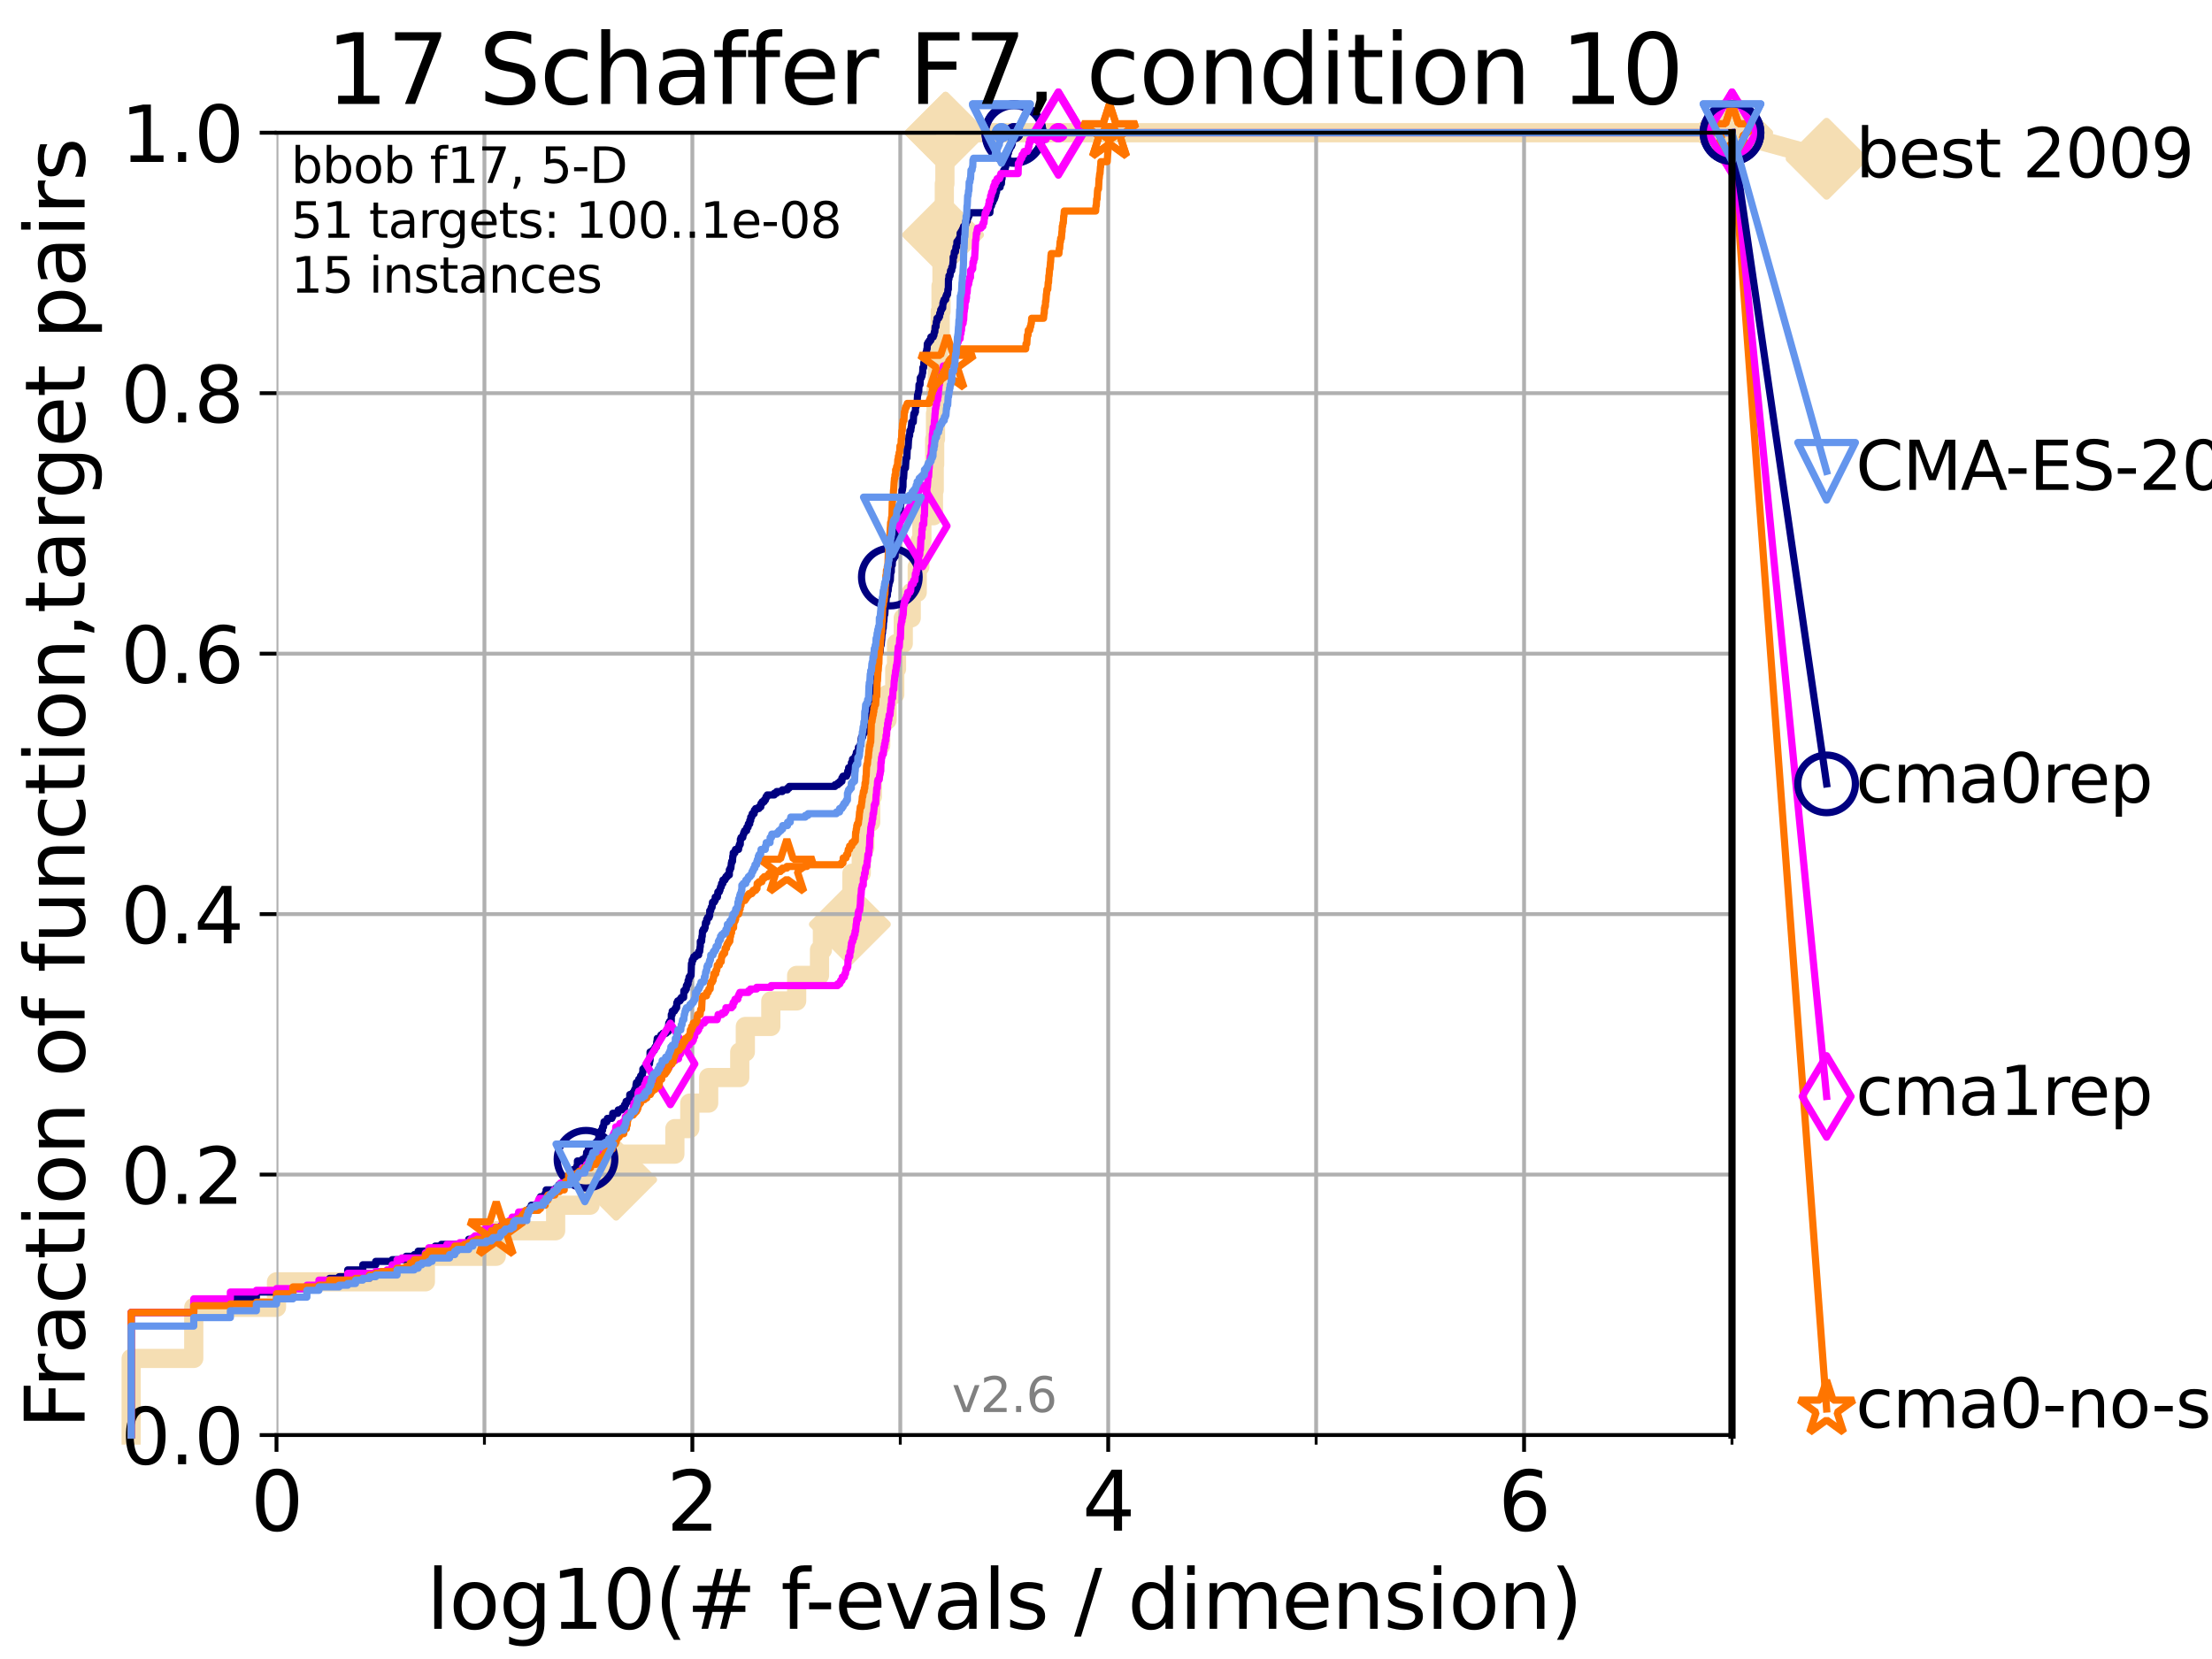 <?xml version="1.0" encoding="utf-8" standalone="no"?>
<!DOCTYPE svg PUBLIC "-//W3C//DTD SVG 1.1//EN"
  "http://www.w3.org/Graphics/SVG/1.1/DTD/svg11.dtd">
<svg xmlns:xlink="http://www.w3.org/1999/xlink" width="460.8pt" height="345.6pt" viewBox="0 0 460.8 345.6" xmlns="http://www.w3.org/2000/svg" version="1.1">
 <defs>
  <style type="text/css">*{stroke-linejoin: round; stroke-linecap: butt}</style>
 </defs>
 <g id="figure_1">
  <g id="patch_1">
   <path d="M 0 345.6 
L 460.8 345.6 
L 460.8 0 
L 0 0 
z
" style="fill: #ffffff"/>
  </g>
  <g id="axes_1">
   <g id="patch_2">
    <path d="M 57.6 298.944 
L 360.806 298.944 
L 360.806 27.648 
L 57.6 27.648 
z
" style="fill: #ffffff"/>
   </g>
   <g id="line2d_1">
    <path d="M 27.324 298.944 
L 27.324 282.985 
L 40.363 282.985 
L 40.363 272.346 
L 57.6 272.346 
L 57.6 267.027 
L 88.614 267.027 
L 88.614 261.707 
L 103.38 261.707 
L 103.38 256.388 
L 115.747 256.388 
L 115.747 251.068 
L 122.913 251.068 
L 122.913 245.749 
L 128.354 245.749 
L 128.354 240.429 
L 140.589 240.429 
L 140.589 235.11 
L 143.696 235.11 
L 143.696 229.79 
L 147.629 229.79 
L 147.629 224.471 
L 154.101 224.471 
L 154.101 219.151 
L 155.267 219.151 
L 155.267 213.832 
L 160.573 213.832 
L 160.573 208.512 
L 165.958 208.512 
L 165.958 203.192 
L 170.718 203.192 
L 170.718 197.873 
L 171.325 197.873 
L 171.325 192.553 
L 177.044 192.553 
L 177.044 187.234 
L 177.473 187.234 
L 177.473 181.914 
L 179.413 181.914 
L 179.413 176.595 
L 180.163 176.595 
L 180.163 171.275 
L 181.387 171.275 
L 181.387 165.956 
L 181.723 165.956 
L 181.723 160.636 
L 182.159 160.636 
L 182.159 155.317 
L 183.465 155.317 
L 183.465 149.997 
L 184.8 149.997 
L 184.8 144.678 
L 186.394 144.678 
L 186.394 139.358 
L 186.762 139.358 
L 186.762 134.039 
L 188.167 134.039 
L 188.167 128.719 
L 189.828 128.719 
L 189.828 123.4 
L 191.075 123.4 
L 191.075 118.08 
L 191.616 118.08 
L 191.616 112.76 
L 192.045 112.76 
L 192.045 107.441 
L 194.455 107.441 
L 194.455 102.121 
L 194.618 102.121 
L 194.618 96.802 
L 194.708 96.802 
L 194.708 91.482 
L 194.88 91.482 
L 194.88 86.163 
L 195.007 86.163 
L 195.007 80.843 
L 195.253 80.843 
L 195.253 75.524 
L 195.553 75.524 
L 195.553 70.204 
L 195.86 70.204 
L 195.86 64.885 
L 196.033 64.885 
L 196.033 59.565 
L 196.231 59.565 
L 196.231 54.246 
L 196.458 54.246 
L 196.458 48.926 
L 196.584 48.926 
L 196.584 43.607 
L 196.72 43.607 
L 196.72 38.287 
L 196.84 38.287 
L 196.84 32.968 
L 196.977 32.968 
L 196.977 27.648 
L 360.806 27.648 
" style="fill: none; stroke: #f5deb3; stroke-width: 4; stroke-linecap: square"/>
   </g>
   <g id="line2d_2">
    <defs>
     <path id="m0b169f8072" d="M -0 7.778 
L 7.778 0 
L 0 -7.778 
L -7.778 -0 
z
" style="stroke: #f5deb3; stroke-width: 1.5; stroke-linejoin: miter"/>
    </defs>
    <g>
     <use xlink:href="#m0b169f8072" x="128.354" y="245.749" style="fill: #f5deb3; stroke: #f5deb3; stroke-width: 1.5; stroke-linejoin: miter"/>
     <use xlink:href="#m0b169f8072" x="177.044" y="192.553" style="fill: #f5deb3; stroke: #f5deb3; stroke-width: 1.5; stroke-linejoin: miter"/>
     <use xlink:href="#m0b169f8072" x="196.458" y="48.926" style="fill: #f5deb3; stroke: #f5deb3; stroke-width: 1.5; stroke-linejoin: miter"/>
     <use xlink:href="#m0b169f8072" x="196.977" y="27.648" style="fill: #f5deb3; stroke: #f5deb3; stroke-width: 1.5; stroke-linejoin: miter"/>
     <use xlink:href="#m0b169f8072" x="196.977" y="27.648" style="fill: #f5deb3; stroke: #f5deb3; stroke-width: 1.5; stroke-linejoin: miter"/>
     <use xlink:href="#m0b169f8072" x="360.806" y="27.648" style="fill: #f5deb3; stroke: #f5deb3; stroke-width: 1.5; stroke-linejoin: miter"/>
    </g>
   </g>
   <g id="line2d_3">
    <path style="fill: none; stroke: #f5deb3; stroke-width: 4; stroke-linecap: square"/>
    <g/>
   </g>
   <g id="line2d_4">
    <path d="M 360.806 27.648 
L 380.515 33.074 
" style="fill: none; stroke: #f5deb3; stroke-width: 4; stroke-linecap: square"/>
    <g>
     <use xlink:href="#m0b169f8072" x="360.806" y="27.648" style="fill: #f5deb3; stroke: #f5deb3; stroke-width: 1.5; stroke-linejoin: miter"/>
     <use xlink:href="#m0b169f8072" x="380.515" y="33.074" style="fill: #f5deb3; stroke: #f5deb3; stroke-width: 1.5; stroke-linejoin: miter"/>
    </g>
   </g>
   <g id="matplotlib.axis_1">
    <g id="xtick_1">
     <g id="line2d_5">
      <path d="M 57.6 298.944 
L 57.6 27.648 
" clip-path="url(#pc83e82163a)" style="fill: none; stroke: #b0b0b0; stroke-width: 0.8; stroke-linecap: square"/>
     </g>
     <g id="line2d_6">
      <defs>
       <path id="m43cc58ac38" d="M 0 0 
L 0 3.5 
" style="stroke: #000000; stroke-width: 0.8"/>
      </defs>
      <g>
       <use xlink:href="#m43cc58ac38" x="57.6" y="298.944" style="stroke: #000000; stroke-width: 0.8"/>
      </g>
     </g>
     <g id="text_1">
      <!-- 0 -->
      <g transform="translate(52.192 318.861)scale(0.17 -0.17)">
       <defs>
        <path id="DejaVuSans-30" d="M 2034 4250 
Q 1547 4250 1301 3770 
Q 1056 3291 1056 2328 
Q 1056 1369 1301 889 
Q 1547 409 2034 409 
Q 2525 409 2770 889 
Q 3016 1369 3016 2328 
Q 3016 3291 2770 3770 
Q 2525 4250 2034 4250 
z
M 2034 4750 
Q 2819 4750 3233 4129 
Q 3647 3509 3647 2328 
Q 3647 1150 3233 529 
Q 2819 -91 2034 -91 
Q 1250 -91 836 529 
Q 422 1150 422 2328 
Q 422 3509 836 4129 
Q 1250 4750 2034 4750 
z
" transform="scale(0.016)"/>
       </defs>
       <use xlink:href="#DejaVuSans-30"/>
      </g>
     </g>
    </g>
    <g id="xtick_2">
     <g id="line2d_7">
      <path d="M 144.23 298.944 
L 144.23 27.648 
" clip-path="url(#pc83e82163a)" style="fill: none; stroke: #b0b0b0; stroke-width: 0.8; stroke-linecap: square"/>
     </g>
     <g id="line2d_8">
      <g>
       <use xlink:href="#m43cc58ac38" x="144.23" y="298.944" style="stroke: #000000; stroke-width: 0.8"/>
      </g>
     </g>
     <g id="text_2">
      <!-- 2 -->
      <g transform="translate(138.822 318.861)scale(0.17 -0.17)">
       <defs>
        <path id="DejaVuSans-32" d="M 1228 531 
L 3431 531 
L 3431 0 
L 469 0 
L 469 531 
Q 828 903 1448 1529 
Q 2069 2156 2228 2338 
Q 2531 2678 2651 2914 
Q 2772 3150 2772 3378 
Q 2772 3750 2511 3984 
Q 2250 4219 1831 4219 
Q 1534 4219 1204 4116 
Q 875 4013 500 3803 
L 500 4441 
Q 881 4594 1212 4672 
Q 1544 4750 1819 4750 
Q 2544 4750 2975 4387 
Q 3406 4025 3406 3419 
Q 3406 3131 3298 2873 
Q 3191 2616 2906 2266 
Q 2828 2175 2409 1742 
Q 1991 1309 1228 531 
z
" transform="scale(0.016)"/>
       </defs>
       <use xlink:href="#DejaVuSans-32"/>
      </g>
     </g>
    </g>
    <g id="xtick_3">
     <g id="line2d_9">
      <path d="M 230.861 298.944 
L 230.861 27.648 
" clip-path="url(#pc83e82163a)" style="fill: none; stroke: #b0b0b0; stroke-width: 0.8; stroke-linecap: square"/>
     </g>
     <g id="line2d_10">
      <g>
       <use xlink:href="#m43cc58ac38" x="230.861" y="298.944" style="stroke: #000000; stroke-width: 0.8"/>
      </g>
     </g>
     <g id="text_3">
      <!-- 4 -->
      <g transform="translate(225.453 318.861)scale(0.17 -0.17)">
       <defs>
        <path id="DejaVuSans-34" d="M 2419 4116 
L 825 1625 
L 2419 1625 
L 2419 4116 
z
M 2253 4666 
L 3047 4666 
L 3047 1625 
L 3713 1625 
L 3713 1100 
L 3047 1100 
L 3047 0 
L 2419 0 
L 2419 1100 
L 313 1100 
L 313 1709 
L 2253 4666 
z
" transform="scale(0.016)"/>
       </defs>
       <use xlink:href="#DejaVuSans-34"/>
      </g>
     </g>
    </g>
    <g id="xtick_4">
     <g id="line2d_11">
      <path d="M 317.491 298.944 
L 317.491 27.648 
" clip-path="url(#pc83e82163a)" style="fill: none; stroke: #b0b0b0; stroke-width: 0.8; stroke-linecap: square"/>
     </g>
     <g id="line2d_12">
      <g>
       <use xlink:href="#m43cc58ac38" x="317.491" y="298.944" style="stroke: #000000; stroke-width: 0.8"/>
      </g>
     </g>
     <g id="text_4">
      <!-- 6 -->
      <g transform="translate(312.083 318.861)scale(0.17 -0.17)">
       <defs>
        <path id="DejaVuSans-36" d="M 2113 2584 
Q 1688 2584 1439 2293 
Q 1191 2003 1191 1497 
Q 1191 994 1439 701 
Q 1688 409 2113 409 
Q 2538 409 2786 701 
Q 3034 994 3034 1497 
Q 3034 2003 2786 2293 
Q 2538 2584 2113 2584 
z
M 3366 4563 
L 3366 3988 
Q 3128 4100 2886 4159 
Q 2644 4219 2406 4219 
Q 1781 4219 1451 3797 
Q 1122 3375 1075 2522 
Q 1259 2794 1537 2939 
Q 1816 3084 2150 3084 
Q 2853 3084 3261 2657 
Q 3669 2231 3669 1497 
Q 3669 778 3244 343 
Q 2819 -91 2113 -91 
Q 1303 -91 875 529 
Q 447 1150 447 2328 
Q 447 3434 972 4092 
Q 1497 4750 2381 4750 
Q 2619 4750 2861 4703 
Q 3103 4656 3366 4563 
z
" transform="scale(0.016)"/>
       </defs>
       <use xlink:href="#DejaVuSans-36"/>
      </g>
     </g>
    </g>
    <g id="xtick_5">
     <g id="line2d_13">
      <path d="M 100.915 298.944 
L 100.915 27.648 
" clip-path="url(#pc83e82163a)" style="fill: none; stroke: #b0b0b0; stroke-width: 0.8; stroke-linecap: square"/>
     </g>
     <g id="line2d_14">
      <defs>
       <path id="m716ccc013d" d="M 0 0 
L 0 2 
" style="stroke: #000000; stroke-width: 0.6"/>
      </defs>
      <g>
       <use xlink:href="#m716ccc013d" x="100.915" y="298.944" style="stroke: #000000; stroke-width: 0.6"/>
      </g>
     </g>
    </g>
    <g id="xtick_6">
     <g id="line2d_15">
      <path d="M 187.546 298.944 
L 187.546 27.648 
" clip-path="url(#pc83e82163a)" style="fill: none; stroke: #b0b0b0; stroke-width: 0.8; stroke-linecap: square"/>
     </g>
     <g id="line2d_16">
      <g>
       <use xlink:href="#m716ccc013d" x="187.546" y="298.944" style="stroke: #000000; stroke-width: 0.6"/>
      </g>
     </g>
    </g>
    <g id="xtick_7">
     <g id="line2d_17">
      <path d="M 274.176 298.944 
L 274.176 27.648 
" clip-path="url(#pc83e82163a)" style="fill: none; stroke: #b0b0b0; stroke-width: 0.8; stroke-linecap: square"/>
     </g>
     <g id="line2d_18">
      <g>
       <use xlink:href="#m716ccc013d" x="274.176" y="298.944" style="stroke: #000000; stroke-width: 0.6"/>
      </g>
     </g>
    </g>
    <g id="xtick_8">
     <g id="line2d_19">
      <path d="M 360.806 298.944 
L 360.806 27.648 
" clip-path="url(#pc83e82163a)" style="fill: none; stroke: #b0b0b0; stroke-width: 0.8; stroke-linecap: square"/>
     </g>
     <g id="line2d_20">
      <g>
       <use xlink:href="#m716ccc013d" x="360.806" y="298.944" style="stroke: #000000; stroke-width: 0.6"/>
      </g>
     </g>
    </g>
    <g id="text_5">
     <!-- log10(# f-evals / dimension) -->
     <g transform="translate(88.823 339.314)scale(0.17 -0.17)">
      <defs>
       <path id="DejaVuSans-6c" d="M 603 4863 
L 1178 4863 
L 1178 0 
L 603 0 
L 603 4863 
z
" transform="scale(0.016)"/>
       <path id="DejaVuSans-6f" d="M 1959 3097 
Q 1497 3097 1228 2736 
Q 959 2375 959 1747 
Q 959 1119 1226 758 
Q 1494 397 1959 397 
Q 2419 397 2687 759 
Q 2956 1122 2956 1747 
Q 2956 2369 2687 2733 
Q 2419 3097 1959 3097 
z
M 1959 3584 
Q 2709 3584 3137 3096 
Q 3566 2609 3566 1747 
Q 3566 888 3137 398 
Q 2709 -91 1959 -91 
Q 1206 -91 779 398 
Q 353 888 353 1747 
Q 353 2609 779 3096 
Q 1206 3584 1959 3584 
z
" transform="scale(0.016)"/>
       <path id="DejaVuSans-67" d="M 2906 1791 
Q 2906 2416 2648 2759 
Q 2391 3103 1925 3103 
Q 1463 3103 1205 2759 
Q 947 2416 947 1791 
Q 947 1169 1205 825 
Q 1463 481 1925 481 
Q 2391 481 2648 825 
Q 2906 1169 2906 1791 
z
M 3481 434 
Q 3481 -459 3084 -895 
Q 2688 -1331 1869 -1331 
Q 1566 -1331 1297 -1286 
Q 1028 -1241 775 -1147 
L 775 -588 
Q 1028 -725 1275 -790 
Q 1522 -856 1778 -856 
Q 2344 -856 2625 -561 
Q 2906 -266 2906 331 
L 2906 616 
Q 2728 306 2450 153 
Q 2172 0 1784 0 
Q 1141 0 747 490 
Q 353 981 353 1791 
Q 353 2603 747 3093 
Q 1141 3584 1784 3584 
Q 2172 3584 2450 3431 
Q 2728 3278 2906 2969 
L 2906 3500 
L 3481 3500 
L 3481 434 
z
" transform="scale(0.016)"/>
       <path id="DejaVuSans-31" d="M 794 531 
L 1825 531 
L 1825 4091 
L 703 3866 
L 703 4441 
L 1819 4666 
L 2450 4666 
L 2450 531 
L 3481 531 
L 3481 0 
L 794 0 
L 794 531 
z
" transform="scale(0.016)"/>
       <path id="DejaVuSans-28" d="M 1984 4856 
Q 1566 4138 1362 3434 
Q 1159 2731 1159 2009 
Q 1159 1288 1364 580 
Q 1569 -128 1984 -844 
L 1484 -844 
Q 1016 -109 783 600 
Q 550 1309 550 2009 
Q 550 2706 781 3412 
Q 1013 4119 1484 4856 
L 1984 4856 
z
" transform="scale(0.016)"/>
       <path id="DejaVuSans-23" d="M 3272 2816 
L 2363 2816 
L 2100 1772 
L 3016 1772 
L 3272 2816 
z
M 2803 4594 
L 2478 3297 
L 3391 3297 
L 3719 4594 
L 4219 4594 
L 3897 3297 
L 4872 3297 
L 4872 2816 
L 3775 2816 
L 3519 1772 
L 4513 1772 
L 4513 1294 
L 3397 1294 
L 3072 0 
L 2572 0 
L 2894 1294 
L 1978 1294 
L 1656 0 
L 1153 0 
L 1478 1294 
L 494 1294 
L 494 1772 
L 1594 1772 
L 1856 2816 
L 850 2816 
L 850 3297 
L 1978 3297 
L 2297 4594 
L 2803 4594 
z
" transform="scale(0.016)"/>
       <path id="DejaVuSans-20" transform="scale(0.016)"/>
       <path id="DejaVuSans-66" d="M 2375 4863 
L 2375 4384 
L 1825 4384 
Q 1516 4384 1395 4259 
Q 1275 4134 1275 3809 
L 1275 3500 
L 2222 3500 
L 2222 3053 
L 1275 3053 
L 1275 0 
L 697 0 
L 697 3053 
L 147 3053 
L 147 3500 
L 697 3500 
L 697 3744 
Q 697 4328 969 4595 
Q 1241 4863 1831 4863 
L 2375 4863 
z
" transform="scale(0.016)"/>
       <path id="DejaVuSans-2d" d="M 313 2009 
L 1997 2009 
L 1997 1497 
L 313 1497 
L 313 2009 
z
" transform="scale(0.016)"/>
       <path id="DejaVuSans-65" d="M 3597 1894 
L 3597 1613 
L 953 1613 
Q 991 1019 1311 708 
Q 1631 397 2203 397 
Q 2534 397 2845 478 
Q 3156 559 3463 722 
L 3463 178 
Q 3153 47 2828 -22 
Q 2503 -91 2169 -91 
Q 1331 -91 842 396 
Q 353 884 353 1716 
Q 353 2575 817 3079 
Q 1281 3584 2069 3584 
Q 2775 3584 3186 3129 
Q 3597 2675 3597 1894 
z
M 3022 2063 
Q 3016 2534 2758 2815 
Q 2500 3097 2075 3097 
Q 1594 3097 1305 2825 
Q 1016 2553 972 2059 
L 3022 2063 
z
" transform="scale(0.016)"/>
       <path id="DejaVuSans-76" d="M 191 3500 
L 800 3500 
L 1894 563 
L 2988 3500 
L 3597 3500 
L 2284 0 
L 1503 0 
L 191 3500 
z
" transform="scale(0.016)"/>
       <path id="DejaVuSans-61" d="M 2194 1759 
Q 1497 1759 1228 1600 
Q 959 1441 959 1056 
Q 959 750 1161 570 
Q 1363 391 1709 391 
Q 2188 391 2477 730 
Q 2766 1069 2766 1631 
L 2766 1759 
L 2194 1759 
z
M 3341 1997 
L 3341 0 
L 2766 0 
L 2766 531 
Q 2569 213 2275 61 
Q 1981 -91 1556 -91 
Q 1019 -91 701 211 
Q 384 513 384 1019 
Q 384 1609 779 1909 
Q 1175 2209 1959 2209 
L 2766 2209 
L 2766 2266 
Q 2766 2663 2505 2880 
Q 2244 3097 1772 3097 
Q 1472 3097 1187 3025 
Q 903 2953 641 2809 
L 641 3341 
Q 956 3463 1253 3523 
Q 1550 3584 1831 3584 
Q 2591 3584 2966 3190 
Q 3341 2797 3341 1997 
z
" transform="scale(0.016)"/>
       <path id="DejaVuSans-73" d="M 2834 3397 
L 2834 2853 
Q 2591 2978 2328 3040 
Q 2066 3103 1784 3103 
Q 1356 3103 1142 2972 
Q 928 2841 928 2578 
Q 928 2378 1081 2264 
Q 1234 2150 1697 2047 
L 1894 2003 
Q 2506 1872 2764 1633 
Q 3022 1394 3022 966 
Q 3022 478 2636 193 
Q 2250 -91 1575 -91 
Q 1294 -91 989 -36 
Q 684 19 347 128 
L 347 722 
Q 666 556 975 473 
Q 1284 391 1588 391 
Q 1994 391 2212 530 
Q 2431 669 2431 922 
Q 2431 1156 2273 1281 
Q 2116 1406 1581 1522 
L 1381 1569 
Q 847 1681 609 1914 
Q 372 2147 372 2553 
Q 372 3047 722 3315 
Q 1072 3584 1716 3584 
Q 2034 3584 2315 3537 
Q 2597 3491 2834 3397 
z
" transform="scale(0.016)"/>
       <path id="DejaVuSans-2f" d="M 1625 4666 
L 2156 4666 
L 531 -594 
L 0 -594 
L 1625 4666 
z
" transform="scale(0.016)"/>
       <path id="DejaVuSans-64" d="M 2906 2969 
L 2906 4863 
L 3481 4863 
L 3481 0 
L 2906 0 
L 2906 525 
Q 2725 213 2448 61 
Q 2172 -91 1784 -91 
Q 1150 -91 751 415 
Q 353 922 353 1747 
Q 353 2572 751 3078 
Q 1150 3584 1784 3584 
Q 2172 3584 2448 3432 
Q 2725 3281 2906 2969 
z
M 947 1747 
Q 947 1113 1208 752 
Q 1469 391 1925 391 
Q 2381 391 2643 752 
Q 2906 1113 2906 1747 
Q 2906 2381 2643 2742 
Q 2381 3103 1925 3103 
Q 1469 3103 1208 2742 
Q 947 2381 947 1747 
z
" transform="scale(0.016)"/>
       <path id="DejaVuSans-69" d="M 603 3500 
L 1178 3500 
L 1178 0 
L 603 0 
L 603 3500 
z
M 603 4863 
L 1178 4863 
L 1178 4134 
L 603 4134 
L 603 4863 
z
" transform="scale(0.016)"/>
       <path id="DejaVuSans-6d" d="M 3328 2828 
Q 3544 3216 3844 3400 
Q 4144 3584 4550 3584 
Q 5097 3584 5394 3201 
Q 5691 2819 5691 2113 
L 5691 0 
L 5113 0 
L 5113 2094 
Q 5113 2597 4934 2840 
Q 4756 3084 4391 3084 
Q 3944 3084 3684 2787 
Q 3425 2491 3425 1978 
L 3425 0 
L 2847 0 
L 2847 2094 
Q 2847 2600 2669 2842 
Q 2491 3084 2119 3084 
Q 1678 3084 1418 2786 
Q 1159 2488 1159 1978 
L 1159 0 
L 581 0 
L 581 3500 
L 1159 3500 
L 1159 2956 
Q 1356 3278 1631 3431 
Q 1906 3584 2284 3584 
Q 2666 3584 2933 3390 
Q 3200 3197 3328 2828 
z
" transform="scale(0.016)"/>
       <path id="DejaVuSans-6e" d="M 3513 2113 
L 3513 0 
L 2938 0 
L 2938 2094 
Q 2938 2591 2744 2837 
Q 2550 3084 2163 3084 
Q 1697 3084 1428 2787 
Q 1159 2491 1159 1978 
L 1159 0 
L 581 0 
L 581 3500 
L 1159 3500 
L 1159 2956 
Q 1366 3272 1645 3428 
Q 1925 3584 2291 3584 
Q 2894 3584 3203 3211 
Q 3513 2838 3513 2113 
z
" transform="scale(0.016)"/>
       <path id="DejaVuSans-29" d="M 513 4856 
L 1013 4856 
Q 1481 4119 1714 3412 
Q 1947 2706 1947 2009 
Q 1947 1309 1714 600 
Q 1481 -109 1013 -844 
L 513 -844 
Q 928 -128 1133 580 
Q 1338 1288 1338 2009 
Q 1338 2731 1133 3434 
Q 928 4138 513 4856 
z
" transform="scale(0.016)"/>
      </defs>
      <use xlink:href="#DejaVuSans-6c"/>
      <use xlink:href="#DejaVuSans-6f" x="27.783"/>
      <use xlink:href="#DejaVuSans-67" x="88.965"/>
      <use xlink:href="#DejaVuSans-31" x="152.441"/>
      <use xlink:href="#DejaVuSans-30" x="216.064"/>
      <use xlink:href="#DejaVuSans-28" x="279.688"/>
      <use xlink:href="#DejaVuSans-23" x="318.701"/>
      <use xlink:href="#DejaVuSans-20" x="402.49"/>
      <use xlink:href="#DejaVuSans-66" x="434.277"/>
      <use xlink:href="#DejaVuSans-2d" x="463.982"/>
      <use xlink:href="#DejaVuSans-65" x="500.066"/>
      <use xlink:href="#DejaVuSans-76" x="561.59"/>
      <use xlink:href="#DejaVuSans-61" x="620.77"/>
      <use xlink:href="#DejaVuSans-6c" x="682.049"/>
      <use xlink:href="#DejaVuSans-73" x="709.832"/>
      <use xlink:href="#DejaVuSans-20" x="761.932"/>
      <use xlink:href="#DejaVuSans-2f" x="793.719"/>
      <use xlink:href="#DejaVuSans-20" x="827.41"/>
      <use xlink:href="#DejaVuSans-64" x="859.197"/>
      <use xlink:href="#DejaVuSans-69" x="922.674"/>
      <use xlink:href="#DejaVuSans-6d" x="950.457"/>
      <use xlink:href="#DejaVuSans-65" x="1047.869"/>
      <use xlink:href="#DejaVuSans-6e" x="1109.393"/>
      <use xlink:href="#DejaVuSans-73" x="1172.771"/>
      <use xlink:href="#DejaVuSans-69" x="1224.871"/>
      <use xlink:href="#DejaVuSans-6f" x="1252.654"/>
      <use xlink:href="#DejaVuSans-6e" x="1313.836"/>
      <use xlink:href="#DejaVuSans-29" x="1377.215"/>
     </g>
    </g>
   </g>
   <g id="matplotlib.axis_2">
    <g id="ytick_1">
     <g id="line2d_21">
      <path d="M 57.6 298.944 
L 360.806 298.944 
" clip-path="url(#pc83e82163a)" style="fill: none; stroke: #b0b0b0; stroke-width: 0.8; stroke-linecap: square"/>
     </g>
     <g id="line2d_22">
      <defs>
       <path id="m7ffe2b878e" d="M 0 0 
L -3.5 0 
" style="stroke: #000000; stroke-width: 0.8"/>
      </defs>
      <g>
       <use xlink:href="#m7ffe2b878e" x="57.6" y="298.944" style="stroke: #000000; stroke-width: 0.8"/>
      </g>
     </g>
     <g id="text_6">
      <!-- 0.0 -->
      <g transform="translate(25.155 305.023)scale(0.16 -0.16)">
       <defs>
        <path id="DejaVuSans-2e" d="M 684 794 
L 1344 794 
L 1344 0 
L 684 0 
L 684 794 
z
" transform="scale(0.016)"/>
       </defs>
       <use xlink:href="#DejaVuSans-30"/>
       <use xlink:href="#DejaVuSans-2e" x="63.623"/>
       <use xlink:href="#DejaVuSans-30" x="95.41"/>
      </g>
     </g>
    </g>
    <g id="ytick_2">
     <g id="line2d_23">
      <path d="M 57.6 244.685 
L 360.806 244.685 
" clip-path="url(#pc83e82163a)" style="fill: none; stroke: #b0b0b0; stroke-width: 0.8; stroke-linecap: square"/>
     </g>
     <g id="line2d_24">
      <g>
       <use xlink:href="#m7ffe2b878e" x="57.6" y="244.685" style="stroke: #000000; stroke-width: 0.8"/>
      </g>
     </g>
     <g id="text_7">
      <!-- 0.2 -->
      <g transform="translate(25.155 250.764)scale(0.16 -0.16)">
       <use xlink:href="#DejaVuSans-30"/>
       <use xlink:href="#DejaVuSans-2e" x="63.623"/>
       <use xlink:href="#DejaVuSans-32" x="95.41"/>
      </g>
     </g>
    </g>
    <g id="ytick_3">
     <g id="line2d_25">
      <path d="M 57.6 190.426 
L 360.806 190.426 
" clip-path="url(#pc83e82163a)" style="fill: none; stroke: #b0b0b0; stroke-width: 0.8; stroke-linecap: square"/>
     </g>
     <g id="line2d_26">
      <g>
       <use xlink:href="#m7ffe2b878e" x="57.6" y="190.426" style="stroke: #000000; stroke-width: 0.8"/>
      </g>
     </g>
     <g id="text_8">
      <!-- 0.4 -->
      <g transform="translate(25.155 196.504)scale(0.16 -0.16)">
       <use xlink:href="#DejaVuSans-30"/>
       <use xlink:href="#DejaVuSans-2e" x="63.623"/>
       <use xlink:href="#DejaVuSans-34" x="95.41"/>
      </g>
     </g>
    </g>
    <g id="ytick_4">
     <g id="line2d_27">
      <path d="M 57.6 136.166 
L 360.806 136.166 
" clip-path="url(#pc83e82163a)" style="fill: none; stroke: #b0b0b0; stroke-width: 0.8; stroke-linecap: square"/>
     </g>
     <g id="line2d_28">
      <g>
       <use xlink:href="#m7ffe2b878e" x="57.6" y="136.166" style="stroke: #000000; stroke-width: 0.8"/>
      </g>
     </g>
     <g id="text_9">
      <!-- 0.6 -->
      <g transform="translate(25.155 142.245)scale(0.16 -0.16)">
       <use xlink:href="#DejaVuSans-30"/>
       <use xlink:href="#DejaVuSans-2e" x="63.623"/>
       <use xlink:href="#DejaVuSans-36" x="95.41"/>
      </g>
     </g>
    </g>
    <g id="ytick_5">
     <g id="line2d_29">
      <path d="M 57.6 81.907 
L 360.806 81.907 
" clip-path="url(#pc83e82163a)" style="fill: none; stroke: #b0b0b0; stroke-width: 0.8; stroke-linecap: square"/>
     </g>
     <g id="line2d_30">
      <g>
       <use xlink:href="#m7ffe2b878e" x="57.6" y="81.907" style="stroke: #000000; stroke-width: 0.8"/>
      </g>
     </g>
     <g id="text_10">
      <!-- 0.8 -->
      <g transform="translate(25.155 87.986)scale(0.16 -0.16)">
       <defs>
        <path id="DejaVuSans-38" d="M 2034 2216 
Q 1584 2216 1326 1975 
Q 1069 1734 1069 1313 
Q 1069 891 1326 650 
Q 1584 409 2034 409 
Q 2484 409 2743 651 
Q 3003 894 3003 1313 
Q 3003 1734 2745 1975 
Q 2488 2216 2034 2216 
z
M 1403 2484 
Q 997 2584 770 2862 
Q 544 3141 544 3541 
Q 544 4100 942 4425 
Q 1341 4750 2034 4750 
Q 2731 4750 3128 4425 
Q 3525 4100 3525 3541 
Q 3525 3141 3298 2862 
Q 3072 2584 2669 2484 
Q 3125 2378 3379 2068 
Q 3634 1759 3634 1313 
Q 3634 634 3220 271 
Q 2806 -91 2034 -91 
Q 1263 -91 848 271 
Q 434 634 434 1313 
Q 434 1759 690 2068 
Q 947 2378 1403 2484 
z
M 1172 3481 
Q 1172 3119 1398 2916 
Q 1625 2713 2034 2713 
Q 2441 2713 2670 2916 
Q 2900 3119 2900 3481 
Q 2900 3844 2670 4047 
Q 2441 4250 2034 4250 
Q 1625 4250 1398 4047 
Q 1172 3844 1172 3481 
z
" transform="scale(0.016)"/>
       </defs>
       <use xlink:href="#DejaVuSans-30"/>
       <use xlink:href="#DejaVuSans-2e" x="63.623"/>
       <use xlink:href="#DejaVuSans-38" x="95.41"/>
      </g>
     </g>
    </g>
    <g id="ytick_6">
     <g id="line2d_31">
      <path d="M 57.6 27.648 
L 360.806 27.648 
" clip-path="url(#pc83e82163a)" style="fill: none; stroke: #b0b0b0; stroke-width: 0.8; stroke-linecap: square"/>
     </g>
     <g id="line2d_32">
      <g>
       <use xlink:href="#m7ffe2b878e" x="57.6" y="27.648" style="stroke: #000000; stroke-width: 0.8"/>
      </g>
     </g>
     <g id="text_11">
      <!-- 1.0 -->
      <g transform="translate(25.155 33.727)scale(0.16 -0.16)">
       <use xlink:href="#DejaVuSans-31"/>
       <use xlink:href="#DejaVuSans-2e" x="63.623"/>
       <use xlink:href="#DejaVuSans-30" x="95.41"/>
      </g>
     </g>
    </g>
    <g id="text_12">
     <!-- Fraction of function,target pairs -->
     <g transform="translate(17.62 297.681)rotate(-90)scale(0.17 -0.17)">
      <defs>
       <path id="DejaVuSans-46" d="M 628 4666 
L 3309 4666 
L 3309 4134 
L 1259 4134 
L 1259 2759 
L 3109 2759 
L 3109 2228 
L 1259 2228 
L 1259 0 
L 628 0 
L 628 4666 
z
" transform="scale(0.016)"/>
       <path id="DejaVuSans-72" d="M 2631 2963 
Q 2534 3019 2420 3045 
Q 2306 3072 2169 3072 
Q 1681 3072 1420 2755 
Q 1159 2438 1159 1844 
L 1159 0 
L 581 0 
L 581 3500 
L 1159 3500 
L 1159 2956 
Q 1341 3275 1631 3429 
Q 1922 3584 2338 3584 
Q 2397 3584 2469 3576 
Q 2541 3569 2628 3553 
L 2631 2963 
z
" transform="scale(0.016)"/>
       <path id="DejaVuSans-63" d="M 3122 3366 
L 3122 2828 
Q 2878 2963 2633 3030 
Q 2388 3097 2138 3097 
Q 1578 3097 1268 2742 
Q 959 2388 959 1747 
Q 959 1106 1268 751 
Q 1578 397 2138 397 
Q 2388 397 2633 464 
Q 2878 531 3122 666 
L 3122 134 
Q 2881 22 2623 -34 
Q 2366 -91 2075 -91 
Q 1284 -91 818 406 
Q 353 903 353 1747 
Q 353 2603 823 3093 
Q 1294 3584 2113 3584 
Q 2378 3584 2631 3529 
Q 2884 3475 3122 3366 
z
" transform="scale(0.016)"/>
       <path id="DejaVuSans-74" d="M 1172 4494 
L 1172 3500 
L 2356 3500 
L 2356 3053 
L 1172 3053 
L 1172 1153 
Q 1172 725 1289 603 
Q 1406 481 1766 481 
L 2356 481 
L 2356 0 
L 1766 0 
Q 1100 0 847 248 
Q 594 497 594 1153 
L 594 3053 
L 172 3053 
L 172 3500 
L 594 3500 
L 594 4494 
L 1172 4494 
z
" transform="scale(0.016)"/>
       <path id="DejaVuSans-75" d="M 544 1381 
L 544 3500 
L 1119 3500 
L 1119 1403 
Q 1119 906 1312 657 
Q 1506 409 1894 409 
Q 2359 409 2629 706 
Q 2900 1003 2900 1516 
L 2900 3500 
L 3475 3500 
L 3475 0 
L 2900 0 
L 2900 538 
Q 2691 219 2414 64 
Q 2138 -91 1772 -91 
Q 1169 -91 856 284 
Q 544 659 544 1381 
z
M 1991 3584 
L 1991 3584 
z
" transform="scale(0.016)"/>
       <path id="DejaVuSans-2c" d="M 750 794 
L 1409 794 
L 1409 256 
L 897 -744 
L 494 -744 
L 750 256 
L 750 794 
z
" transform="scale(0.016)"/>
       <path id="DejaVuSans-70" d="M 1159 525 
L 1159 -1331 
L 581 -1331 
L 581 3500 
L 1159 3500 
L 1159 2969 
Q 1341 3281 1617 3432 
Q 1894 3584 2278 3584 
Q 2916 3584 3314 3078 
Q 3713 2572 3713 1747 
Q 3713 922 3314 415 
Q 2916 -91 2278 -91 
Q 1894 -91 1617 61 
Q 1341 213 1159 525 
z
M 3116 1747 
Q 3116 2381 2855 2742 
Q 2594 3103 2138 3103 
Q 1681 3103 1420 2742 
Q 1159 2381 1159 1747 
Q 1159 1113 1420 752 
Q 1681 391 2138 391 
Q 2594 391 2855 752 
Q 3116 1113 3116 1747 
z
" transform="scale(0.016)"/>
      </defs>
      <use xlink:href="#DejaVuSans-46"/>
      <use xlink:href="#DejaVuSans-72" x="50.27"/>
      <use xlink:href="#DejaVuSans-61" x="91.383"/>
      <use xlink:href="#DejaVuSans-63" x="152.662"/>
      <use xlink:href="#DejaVuSans-74" x="207.643"/>
      <use xlink:href="#DejaVuSans-69" x="246.852"/>
      <use xlink:href="#DejaVuSans-6f" x="274.635"/>
      <use xlink:href="#DejaVuSans-6e" x="335.816"/>
      <use xlink:href="#DejaVuSans-20" x="399.195"/>
      <use xlink:href="#DejaVuSans-6f" x="430.982"/>
      <use xlink:href="#DejaVuSans-66" x="492.164"/>
      <use xlink:href="#DejaVuSans-20" x="527.369"/>
      <use xlink:href="#DejaVuSans-66" x="559.156"/>
      <use xlink:href="#DejaVuSans-75" x="594.361"/>
      <use xlink:href="#DejaVuSans-6e" x="657.74"/>
      <use xlink:href="#DejaVuSans-63" x="721.119"/>
      <use xlink:href="#DejaVuSans-74" x="776.1"/>
      <use xlink:href="#DejaVuSans-69" x="815.309"/>
      <use xlink:href="#DejaVuSans-6f" x="843.092"/>
      <use xlink:href="#DejaVuSans-6e" x="904.273"/>
      <use xlink:href="#DejaVuSans-2c" x="967.652"/>
      <use xlink:href="#DejaVuSans-74" x="999.439"/>
      <use xlink:href="#DejaVuSans-61" x="1038.648"/>
      <use xlink:href="#DejaVuSans-72" x="1099.928"/>
      <use xlink:href="#DejaVuSans-67" x="1139.291"/>
      <use xlink:href="#DejaVuSans-65" x="1202.768"/>
      <use xlink:href="#DejaVuSans-74" x="1264.291"/>
      <use xlink:href="#DejaVuSans-20" x="1303.5"/>
      <use xlink:href="#DejaVuSans-70" x="1335.287"/>
      <use xlink:href="#DejaVuSans-61" x="1398.764"/>
      <use xlink:href="#DejaVuSans-69" x="1460.043"/>
      <use xlink:href="#DejaVuSans-72" x="1487.826"/>
      <use xlink:href="#DejaVuSans-73" x="1528.939"/>
     </g>
    </g>
   </g>
   <g id="line2d_33">
    <defs>
     <path id="m076971f3c8" d="M 0 1.5 
C 0.398 1.5 0.779 1.342 1.061 1.061 
C 1.342 0.779 1.5 0.398 1.5 0 
C 1.5 -0.398 1.342 -0.779 1.061 -1.061 
C 0.779 -1.342 0.398 -1.5 0 -1.5 
C -0.398 -1.5 -0.779 -1.342 -1.061 -1.061 
C -1.342 -0.779 -1.5 -0.398 -1.5 0 
C -1.5 0.398 -1.342 0.779 -1.061 1.061 
C -0.779 1.342 -0.398 1.5 0 1.5 
z
" style="stroke: #f5deb3"/>
    </defs>
    <g>
     <use xlink:href="#m076971f3c8" x="196.977" y="27.648" style="fill: #f5deb3; stroke: #f5deb3"/>
     <use xlink:href="#m076971f3c8" x="196.977" y="27.648" style="fill: #f5deb3; stroke: #f5deb3"/>
    </g>
   </g>
   <g id="line2d_34">
    <defs>
     <path id="m8fb1955d8c" d="M 0 1.5 
C 0.398 1.5 0.779 1.342 1.061 1.061 
C 1.342 0.779 1.5 0.398 1.5 0 
C 1.5 -0.398 1.342 -0.779 1.061 -1.061 
C 0.779 -1.342 0.398 -1.5 0 -1.5 
C -0.398 -1.5 -0.779 -1.342 -1.061 -1.061 
C -1.342 -0.779 -1.5 -0.398 -1.5 0 
C -1.5 0.398 -1.342 0.779 -1.061 1.061 
C -0.779 1.342 -0.398 1.5 0 1.5 
z
" style="stroke: #000080"/>
    </defs>
    <g>
     <use xlink:href="#m8fb1955d8c" x="211.244" y="27.648" style="fill: #000080; stroke: #000080"/>
     <use xlink:href="#m8fb1955d8c" x="211.244" y="27.648" style="fill: #000080; stroke: #000080"/>
    </g>
   </g>
   <g id="line2d_35">
    <path d="M 27.324 298.944 
L 27.324 273.41 
L 40.363 273.41 
L 40.363 271.637 
L 47.991 271.637 
L 47.991 270.219 
L 53.402 270.219 
L 53.402 269.155 
L 57.6 269.155 
L 57.6 268.8 
L 61.03 268.8 
L 61.03 268.445 
L 66.441 268.445 
L 66.441 267.381 
L 68.657 267.381 
L 68.657 266.318 
L 70.639 266.318 
L 70.639 265.963 
L 72.432 265.963 
L 72.432 264.544 
L 75.575 264.544 
L 75.575 263.48 
L 78.267 263.48 
L 78.267 262.771 
L 81.696 262.771 
L 81.696 262.417 
L 84.596 262.417 
L 84.596 261.707 
L 86.307 261.707 
L 86.307 261.353 
L 87.108 261.353 
L 87.108 260.643 
L 90.668 260.643 
L 90.668 259.579 
L 91.923 259.579 
L 91.923 259.225 
L 97.635 259.225 
L 97.635 258.161 
L 99.347 258.161 
L 99.347 257.806 
L 99.751 257.806 
L 99.751 257.452 
L 100.915 257.452 
L 100.915 257.097 
L 101.288 257.097 
L 101.288 256.742 
L 102.011 256.742 
L 102.011 256.388 
L 102.708 256.388 
L 102.708 256.033 
L 103.707 256.033 
L 103.707 255.678 
L 104.345 255.678 
L 104.345 255.324 
L 105.559 255.324 
L 105.559 254.615 
L 107.512 254.615 
L 107.512 253.905 
L 108.543 253.905 
L 108.543 253.196 
L 108.792 253.196 
L 108.792 252.487 
L 110.221 252.487 
L 110.221 251.778 
L 110.675 251.778 
L 110.675 251.068 
L 111.972 251.068 
L 111.972 250.714 
L 112.386 250.714 
L 112.386 249.65 
L 112.589 249.65 
L 112.589 249.295 
L 113.381 249.295 
L 113.381 248.94 
L 113.574 248.94 
L 113.574 248.586 
L 113.765 248.586 
L 113.765 247.877 
L 115.747 247.877 
L 115.747 247.522 
L 116.253 247.522 
L 116.253 247.167 
L 116.419 247.167 
L 116.419 246.813 
L 116.908 246.813 
L 116.908 246.458 
L 118.598 246.458 
L 118.598 246.103 
L 118.745 246.103 
L 118.745 245.394 
L 119.034 245.394 
L 119.034 245.039 
L 119.177 245.039 
L 119.177 244.33 
L 119.46 244.33 
L 119.46 243.621 
L 120.013 243.621 
L 120.013 243.266 
L 120.149 243.266 
L 120.149 242.912 
L 120.284 242.912 
L 120.284 241.848 
L 121.329 241.848 
L 121.329 241.493 
L 122.077 241.493 
L 122.077 240.784 
L 122.199 240.784 
L 122.199 240.075 
L 122.559 240.075 
L 122.559 239.365 
L 123.03 239.365 
L 123.03 239.011 
L 123.145 239.011 
L 123.145 238.656 
L 123.601 238.656 
L 123.601 238.301 
L 124.156 238.301 
L 124.156 237.947 
L 124.482 237.947 
L 124.482 237.592 
L 124.695 237.592 
L 124.801 236.174 
L 125.012 236.174 
L 125.012 235.819 
L 125.219 235.819 
L 125.219 235.464 
L 125.527 235.464 
L 125.527 234.755 
L 125.729 234.755 
L 125.83 233.691 
L 126.421 233.691 
L 126.517 232.982 
L 127.458 232.982 
L 127.458 232.627 
L 127.641 232.627 
L 127.641 231.918 
L 128.701 231.918 
L 128.786 231.209 
L 129.541 231.209 
L 129.541 230.854 
L 130.107 230.854 
L 130.107 230.145 
L 130.345 230.145 
L 130.423 229.435 
L 130.964 229.435 
L 130.964 229.081 
L 131.191 229.081 
L 131.191 228.017 
L 131.784 228.017 
L 131.784 227.662 
L 132.073 227.662 
L 132.073 227.308 
L 132.216 227.308 
L 132.216 226.953 
L 132.429 226.953 
L 132.499 225.889 
L 132.569 225.889 
L 132.569 225.534 
L 133.052 225.534 
L 133.052 224.825 
L 133.457 224.825 
L 133.457 224.116 
L 133.788 224.116 
L 133.853 223.407 
L 133.918 223.407 
L 133.918 222.697 
L 134.241 222.697 
L 134.241 222.343 
L 134.932 222.343 
L 134.993 221.634 
L 135.298 221.634 
L 135.359 220.924 
L 135.419 220.924 
L 135.419 219.151 
L 135.952 219.151 
L 135.952 218.796 
L 136.3 218.796 
L 136.3 218.442 
L 136.471 218.442 
L 136.471 218.087 
L 136.753 218.087 
L 136.809 217.023 
L 136.865 217.023 
L 136.92 216.314 
L 137.681 216.314 
L 137.681 215.605 
L 138.103 215.605 
L 138.103 215.25 
L 138.768 215.25 
L 138.768 214.895 
L 139.216 214.895 
L 139.314 213.122 
L 139.508 213.122 
L 139.508 212.768 
L 139.844 212.768 
L 139.844 211.349 
L 140.033 211.349 
L 140.033 210.64 
L 140.497 210.64 
L 140.497 210.285 
L 140.725 210.285 
L 140.725 209.931 
L 140.951 209.931 
L 140.995 208.867 
L 141.173 208.867 
L 141.173 208.512 
L 141.654 208.512 
L 141.654 208.157 
L 141.911 208.157 
L 141.911 207.803 
L 142.415 207.803 
L 142.456 206.384 
L 142.784 206.384 
L 142.784 206.03 
L 142.986 206.03 
L 142.986 205.32 
L 143.186 205.32 
L 143.186 204.966 
L 143.345 204.966 
L 143.345 204.256 
L 143.502 204.256 
L 143.541 203.547 
L 143.773 203.547 
L 143.773 203.192 
L 143.965 203.192 
L 144.041 200.71 
L 144.155 200.71 
L 144.193 200.001 
L 144.38 200.001 
L 144.38 199.646 
L 144.529 199.646 
L 144.529 199.291 
L 144.932 199.291 
L 144.932 198.937 
L 145.538 198.937 
L 145.538 198.228 
L 145.748 198.228 
L 145.852 197.164 
L 145.886 197.164 
L 145.886 196.1 
L 146.16 196.1 
L 146.227 195.036 
L 146.295 195.036 
L 146.329 193.972 
L 146.496 193.972 
L 146.496 193.617 
L 146.761 193.617 
L 146.761 193.263 
L 146.892 193.263 
L 146.957 192.199 
L 147.216 192.199 
L 147.216 191.49 
L 147.408 191.49 
L 147.408 191.135 
L 147.723 191.135 
L 147.723 190.78 
L 147.847 190.78 
L 147.847 189.716 
L 148.063 189.716 
L 148.155 189.007 
L 148.338 189.007 
L 148.428 187.943 
L 148.786 187.943 
L 148.786 187.589 
L 148.991 187.589 
L 148.991 186.879 
L 149.453 186.879 
L 149.538 185.815 
L 149.848 185.815 
L 149.848 185.461 
L 149.987 185.461 
L 150.097 184.751 
L 150.262 184.751 
L 150.317 184.042 
L 150.587 184.042 
L 150.587 183.333 
L 151.011 183.333 
L 151.011 182.978 
L 151.22 182.978 
L 151.22 182.624 
L 151.529 182.624 
L 151.529 182.269 
L 151.933 182.269 
L 151.933 181.205 
L 152.107 181.205 
L 152.107 180.85 
L 152.255 180.85 
L 152.353 179.787 
L 152.426 179.787 
L 152.426 179.432 
L 152.596 179.432 
L 152.644 178.368 
L 152.716 178.368 
L 152.74 177.659 
L 153.095 177.659 
L 153.095 177.304 
L 153.212 177.304 
L 153.212 176.949 
L 153.855 176.949 
L 153.922 176.24 
L 154.034 176.24 
L 154.034 175.886 
L 154.212 175.886 
L 154.234 174.822 
L 154.367 174.822 
L 154.367 174.467 
L 154.736 174.467 
L 154.843 173.758 
L 154.95 173.758 
L 154.95 173.403 
L 155.12 173.403 
L 155.12 173.048 
L 155.537 173.048 
L 155.578 172.339 
L 155.844 172.339 
L 155.884 171.63 
L 156.185 171.63 
L 156.185 170.921 
L 156.384 170.921 
L 156.384 170.211 
L 156.599 170.211 
L 156.697 169.502 
L 157.1 169.502 
L 157.137 168.793 
L 157.401 168.793 
L 157.401 168.438 
L 158.098 168.438 
L 158.098 168.084 
L 158.49 168.084 
L 158.525 167.374 
L 158.77 167.374 
L 158.77 167.02 
L 159.182 167.02 
L 159.182 166.665 
L 159.452 166.665 
L 159.452 166.31 
L 159.585 166.31 
L 159.585 165.956 
L 159.833 165.956 
L 159.833 165.601 
L 161.301 165.601 
L 161.301 165.246 
L 161.795 165.246 
L 161.795 164.892 
L 162.971 164.892 
L 162.971 164.537 
L 164.037 164.537 
L 164.037 164.183 
L 164.401 164.183 
L 164.401 163.828 
L 173.941 163.828 
L 173.941 163.473 
L 174.544 163.473 
L 174.544 163.119 
L 174.975 163.119 
L 174.975 162.764 
L 175.388 162.764 
L 175.388 162.055 
L 175.603 162.055 
L 175.603 161.7 
L 176.34 161.7 
L 176.34 161.346 
L 176.51 161.346 
L 176.591 160.636 
L 176.772 160.636 
L 176.786 159.927 
L 177.201 159.927 
L 177.201 159.572 
L 177.35 159.572 
L 177.363 158.863 
L 177.582 158.863 
L 177.588 158.154 
L 178.018 158.154 
L 178.018 157.799 
L 178.179 157.799 
L 178.179 157.445 
L 178.303 157.445 
L 178.401 156.735 
L 178.692 156.735 
L 178.692 156.381 
L 178.812 156.381 
L 178.824 155.671 
L 179.097 155.671 
L 179.097 155.317 
L 179.273 155.317 
L 179.384 153.898 
L 179.465 153.898 
L 179.465 153.544 
L 179.706 153.544 
L 179.741 152.834 
L 179.956 152.834 
L 179.956 152.48 
L 180.246 152.48 
L 180.246 151.416 
L 180.362 151.416 
L 180.374 150.352 
L 180.516 150.352 
L 180.582 149.643 
L 180.825 149.643 
L 180.825 149.288 
L 180.975 149.288 
L 180.975 148.933 
L 181.087 148.933 
L 181.182 147.515 
L 181.261 147.515 
L 181.303 146.805 
L 181.522 146.805 
L 181.558 146.096 
L 181.779 146.096 
L 181.876 143.259 
L 181.937 143.259 
L 182.043 140.422 
L 182.074 140.422 
L 182.129 139.358 
L 182.224 139.358 
L 182.224 139.003 
L 182.56 139.003 
L 182.624 137.94 
L 182.944 137.94 
L 183.035 136.166 
L 183.097 136.166 
L 183.097 135.812 
L 183.339 135.812 
L 183.446 134.393 
L 183.563 134.393 
L 183.66 133.329 
L 183.674 133.329 
L 183.766 131.911 
L 183.831 131.911 
L 183.922 130.847 
L 183.991 130.847 
L 184.063 129.428 
L 184.122 129.428 
L 184.212 128.01 
L 184.319 128.01 
L 184.4 126.591 
L 184.44 126.591 
L 184.466 125.527 
L 184.555 125.527 
L 184.656 124.109 
L 184.857 124.109 
L 184.913 123.045 
L 185.029 123.045 
L 185.107 121.981 
L 185.179 121.981 
L 185.239 121.272 
L 185.349 121.272 
L 185.349 120.917 
L 185.467 120.917 
L 185.547 119.144 
L 185.672 119.144 
L 185.689 117.725 
L 185.87 117.725 
L 185.928 116.661 
L 186.014 116.661 
L 186.014 116.307 
L 186.241 116.307 
L 186.241 115.952 
L 186.469 115.952 
L 186.569 113.824 
L 186.589 113.824 
L 186.597 113.115 
L 186.809 113.115 
L 186.868 111.342 
L 187.065 111.342 
L 187.092 110.633 
L 187.254 110.633 
L 187.349 108.859 
L 187.402 108.859 
L 187.512 107.441 
L 187.515 107.441 
L 187.613 104.958 
L 187.673 104.958 
L 187.737 103.895 
L 187.848 103.895 
L 187.896 102.121 
L 187.992 102.121 
L 188.087 101.412 
L 188.105 101.412 
L 188.131 99.639 
L 188.233 99.639 
L 188.341 97.866 
L 188.374 97.866 
L 188.374 97.511 
L 188.624 97.511 
L 188.727 95.738 
L 188.769 95.738 
L 188.769 95.383 
L 188.92 95.383 
L 189.011 93.256 
L 189.181 93.256 
L 189.28 91.482 
L 189.311 91.482 
L 189.366 90.773 
L 189.488 90.773 
L 189.546 89.709 
L 189.738 89.709 
L 189.801 89 
L 189.855 89 
L 189.924 87.936 
L 190.25 87.936 
L 190.331 86.517 
L 190.373 86.517 
L 190.373 86.163 
L 190.573 86.163 
L 190.573 85.808 
L 190.707 85.808 
L 190.707 84.744 
L 190.834 84.744 
L 190.928 84.035 
L 191.041 84.035 
L 191.141 82.262 
L 191.209 82.262 
L 191.314 81.553 
L 191.397 81.553 
L 191.446 80.134 
L 191.659 80.134 
L 191.71 78.715 
L 191.929 78.715 
L 191.929 78.361 
L 192.066 78.361 
L 192.172 77.652 
L 192.216 77.652 
L 192.242 76.588 
L 192.403 76.588 
L 192.455 75.524 
L 192.536 75.524 
L 192.579 74.46 
L 192.802 74.46 
L 192.907 73.396 
L 192.981 73.396 
L 193.079 72.687 
L 193.135 72.687 
L 193.172 71.623 
L 193.36 71.623 
L 193.36 71.268 
L 193.613 71.268 
L 193.613 70.914 
L 193.899 70.914 
L 193.915 70.204 
L 194.405 70.204 
L 194.405 69.85 
L 194.551 69.85 
L 194.641 69.14 
L 194.747 69.14 
L 194.808 68.076 
L 194.994 68.076 
L 195.055 67.013 
L 195.166 67.013 
L 195.191 66.303 
L 195.546 66.303 
L 195.546 65.949 
L 195.734 65.949 
L 195.766 65.239 
L 195.923 65.239 
L 195.964 64.53 
L 196.167 64.53 
L 196.167 64.175 
L 196.38 64.175 
L 196.432 63.112 
L 196.539 63.112 
L 196.539 62.757 
L 196.674 62.757 
L 196.674 62.402 
L 197.002 62.402 
L 197.05 61.693 
L 197.19 61.693 
L 197.19 61.338 
L 197.39 61.338 
L 197.47 60.274 
L 197.556 60.274 
L 197.583 58.147 
L 197.684 58.147 
L 197.684 57.437 
L 197.915 57.437 
L 198.013 56.373 
L 198.261 56.373 
L 198.272 55.664 
L 198.433 55.664 
L 198.523 54.6 
L 198.559 54.6 
L 198.559 53.536 
L 198.717 53.536 
L 198.807 52.472 
L 199.039 52.472 
L 199.145 51.409 
L 199.306 51.409 
L 199.339 50.345 
L 199.606 50.345 
L 199.606 49.99 
L 199.821 49.99 
L 199.821 49.635 
L 200.012 49.635 
L 200.012 48.571 
L 200.237 48.571 
L 200.237 48.217 
L 200.439 48.217 
L 200.439 47.862 
L 200.605 47.862 
L 200.605 47.508 
L 200.727 47.508 
L 200.727 47.153 
L 201.064 47.153 
L 201.064 46.798 
L 201.183 46.798 
L 201.183 46.089 
L 201.477 46.089 
L 201.524 45.38 
L 201.704 45.38 
L 201.704 45.025 
L 201.859 45.025 
L 201.915 44.316 
L 206.208 44.316 
L 206.287 43.252 
L 206.34 43.252 
L 206.34 42.897 
L 206.544 42.897 
L 206.63 42.188 
L 206.82 42.188 
L 206.82 41.833 
L 206.957 41.833 
L 206.957 41.479 
L 207.153 41.479 
L 207.153 41.124 
L 207.286 41.124 
L 207.286 40.77 
L 207.4 40.77 
L 207.503 40.06 
L 207.595 40.06 
L 207.697 38.996 
L 208.341 38.996 
L 208.348 38.287 
L 208.606 38.287 
L 208.672 37.223 
L 208.752 37.223 
L 208.752 36.514 
L 208.891 36.514 
L 208.993 35.805 
L 209.092 35.805 
L 209.092 35.45 
L 209.379 35.45 
L 209.437 34.741 
L 209.512 34.741 
L 209.561 34.031 
L 209.765 34.031 
L 209.846 33.322 
L 209.879 33.322 
L 209.915 31.904 
L 210.083 31.904 
L 210.083 31.194 
L 210.303 31.194 
L 210.303 30.84 
L 210.457 30.84 
L 210.457 30.485 
L 210.702 30.485 
L 210.702 30.13 
L 210.851 30.13 
L 210.944 29.067 
L 211.044 29.067 
L 211.075 28.003 
L 211.244 28.003 
L 211.244 27.648 
L 360.806 27.648 
L 360.806 27.648 
" style="fill: none; stroke: #000080; stroke-width: 1.5; stroke-linecap: square"/>
   </g>
   <g id="line2d_36">
    <defs>
     <path id="maa997bad06" d="M 0 6 
C 1.591 6 3.117 5.368 4.243 4.243 
C 5.368 3.117 6 1.591 6 0 
C 6 -1.591 5.368 -3.117 4.243 -4.243 
C 3.117 -5.368 1.591 -6 0 -6 
C -1.591 -6 -3.117 -5.368 -4.243 -4.243 
C -5.368 -3.117 -6 -1.591 -6 0 
C -6 1.591 -5.368 3.117 -4.243 4.243 
C -3.117 5.368 -1.591 6 0 6 
z
" style="stroke: #000080; stroke-width: 1.5"/>
    </defs>
    <g>
     <use xlink:href="#maa997bad06" x="122.077" y="241.493" style="fill-opacity: 0; stroke: #000080; stroke-width: 1.5"/>
     <use xlink:href="#maa997bad06" x="185.471" y="120.208" style="fill-opacity: 0; stroke: #000080; stroke-width: 1.5"/>
     <use xlink:href="#maa997bad06" x="211.244" y="28.003" style="fill-opacity: 0; stroke: #000080; stroke-width: 1.5"/>
     <use xlink:href="#maa997bad06" x="211.244" y="27.648" style="fill-opacity: 0; stroke: #000080; stroke-width: 1.5"/>
     <use xlink:href="#maa997bad06" x="211.244" y="27.648" style="fill-opacity: 0; stroke: #000080; stroke-width: 1.5"/>
     <use xlink:href="#maa997bad06" x="360.806" y="27.648" style="fill-opacity: 0; stroke: #000080; stroke-width: 1.5"/>
    </g>
   </g>
   <g id="line2d_37">
    <path style="fill: none; stroke: #000080; stroke-width: 1.5; stroke-linecap: square"/>
    <g/>
   </g>
   <g id="line2d_38">
    <defs>
     <path id="m743138eef2" d="M 0 1.5 
C 0.398 1.5 0.779 1.342 1.061 1.061 
C 1.342 0.779 1.5 0.398 1.5 0 
C 1.5 -0.398 1.342 -0.779 1.061 -1.061 
C 0.779 -1.342 0.398 -1.5 0 -1.5 
C -0.398 -1.5 -0.779 -1.342 -1.061 -1.061 
C -1.342 -0.779 -1.5 -0.398 -1.5 0 
C -1.5 0.398 -1.342 0.779 -1.061 1.061 
C -0.779 1.342 -0.398 1.5 0 1.5 
z
" style="stroke: #ff00ff"/>
    </defs>
    <g>
     <use xlink:href="#m743138eef2" x="220.481" y="27.648" style="fill: #ff00ff; stroke: #ff00ff"/>
     <use xlink:href="#m743138eef2" x="220.481" y="27.648" style="fill: #ff00ff; stroke: #ff00ff"/>
    </g>
   </g>
   <g id="line2d_39">
    <path d="M 27.324 298.944 
L 27.324 273.41 
L 40.363 273.41 
L 40.363 270.573 
L 47.991 270.573 
L 47.991 269.155 
L 53.402 269.155 
L 53.402 268.8 
L 57.6 268.8 
L 57.6 268.445 
L 63.93 268.445 
L 63.93 267.736 
L 66.441 267.736 
L 66.441 266.672 
L 72.432 266.672 
L 72.432 265.254 
L 78.267 265.254 
L 78.267 264.899 
L 80.621 264.899 
L 80.621 264.544 
L 81.696 264.544 
L 81.696 263.48 
L 82.713 263.48 
L 82.713 262.417 
L 83.678 262.417 
L 83.678 262.062 
L 88.614 262.062 
L 88.614 260.998 
L 89.324 260.998 
L 89.324 259.934 
L 93.099 259.934 
L 93.099 259.225 
L 95.753 259.225 
L 95.753 258.87 
L 98.078 258.87 
L 98.078 258.161 
L 98.51 258.161 
L 98.51 257.806 
L 98.933 257.806 
L 98.933 257.452 
L 100.535 257.452 
L 100.535 257.097 
L 100.915 257.097 
L 100.915 256.033 
L 102.708 256.033 
L 102.708 255.678 
L 104.345 255.678 
L 104.345 255.324 
L 104.962 255.324 
L 104.962 254.969 
L 106.138 254.969 
L 106.138 254.26 
L 106.699 254.26 
L 106.699 253.551 
L 107.775 253.551 
L 107.775 253.196 
L 108.034 253.196 
L 108.034 252.487 
L 109.99 252.487 
L 109.99 252.132 
L 111.335 252.132 
L 111.335 251.423 
L 111.762 251.423 
L 111.762 250.714 
L 112.18 250.714 
L 112.18 250.004 
L 112.386 250.004 
L 112.386 249.65 
L 113.954 249.65 
L 113.954 249.295 
L 114.327 249.295 
L 114.327 248.94 
L 115.227 248.94 
L 115.227 248.586 
L 115.402 248.586 
L 115.402 247.877 
L 116.419 247.877 
L 116.419 247.522 
L 116.584 247.522 
L 116.584 247.167 
L 116.746 247.167 
L 116.746 246.458 
L 118.152 246.458 
L 118.152 246.103 
L 118.745 246.103 
L 118.745 245.749 
L 119.319 245.749 
L 119.319 244.685 
L 120.551 244.685 
L 120.551 244.33 
L 121.202 244.33 
L 121.202 243.976 
L 121.329 243.976 
L 121.329 243.266 
L 122.199 243.266 
L 122.199 242.557 
L 122.559 242.557 
L 122.559 242.202 
L 122.678 242.202 
L 122.678 241.848 
L 123.488 241.848 
L 123.488 241.493 
L 123.714 241.493 
L 123.714 241.138 
L 123.936 241.138 
L 124.047 240.429 
L 124.374 240.429 
L 124.374 240.075 
L 125.012 240.075 
L 125.012 239.72 
L 126.127 239.72 
L 126.127 239.365 
L 126.421 239.365 
L 126.517 238.301 
L 126.994 238.301 
L 126.994 237.592 
L 127.181 237.592 
L 127.181 237.237 
L 127.641 237.237 
L 127.641 236.528 
L 127.822 236.528 
L 127.822 236.174 
L 128.001 236.174 
L 128.001 235.819 
L 128.266 235.819 
L 128.266 234.755 
L 128.957 234.755 
L 128.957 234.4 
L 129.125 234.4 
L 129.125 234.046 
L 129.786 234.046 
L 129.786 233.691 
L 130.187 233.691 
L 130.266 232.627 
L 130.579 232.627 
L 130.579 232.273 
L 130.811 232.273 
L 130.811 231.918 
L 131.711 231.918 
L 131.711 231.563 
L 131.857 231.563 
L 131.929 230.499 
L 132.001 230.499 
L 132.073 229.79 
L 132.499 229.79 
L 132.499 229.081 
L 132.847 229.081 
L 132.916 227.662 
L 133.052 227.662 
L 133.052 227.308 
L 133.59 227.308 
L 133.59 226.953 
L 134.177 226.953 
L 134.241 226.244 
L 134.305 226.244 
L 134.305 225.889 
L 134.495 225.889 
L 134.495 225.534 
L 134.621 225.534 
L 134.621 225.18 
L 134.746 225.18 
L 134.746 224.825 
L 136.584 224.825 
L 136.584 224.471 
L 136.865 224.471 
L 136.975 223.407 
L 137.305 223.407 
L 137.305 223.052 
L 137.735 223.052 
L 137.735 222.697 
L 139.018 222.697 
L 139.018 222.343 
L 139.411 222.343 
L 139.411 221.988 
L 139.653 221.988 
L 139.653 221.634 
L 139.796 221.634 
L 139.891 220.924 
L 140.68 220.924 
L 140.68 220.57 
L 141.349 220.57 
L 141.349 219.86 
L 141.567 219.86 
L 141.567 219.506 
L 141.826 219.506 
L 141.911 218.796 
L 141.953 218.796 
L 141.953 218.442 
L 142.332 218.442 
L 142.332 218.087 
L 142.703 218.087 
L 142.703 217.733 
L 143.58 217.733 
L 143.619 217.023 
L 144.268 217.023 
L 144.268 216.669 
L 144.455 216.669 
L 144.492 215.959 
L 144.713 215.959 
L 144.786 214.895 
L 145.291 214.895 
L 145.291 214.541 
L 145.538 214.541 
L 145.538 213.832 
L 145.886 213.832 
L 145.886 213.122 
L 146.695 213.122 
L 146.695 212.768 
L 146.99 212.768 
L 146.99 212.413 
L 149.396 212.413 
L 149.396 212.058 
L 149.51 212.058 
L 149.595 211.349 
L 150.425 211.349 
L 150.425 210.994 
L 150.985 210.994 
L 150.985 210.64 
L 151.22 210.64 
L 151.22 209.931 
L 152.402 209.931 
L 152.402 209.576 
L 152.716 209.576 
L 152.716 208.867 
L 152.978 208.867 
L 152.978 208.512 
L 153.119 208.512 
L 153.119 208.157 
L 153.696 208.157 
L 153.787 207.448 
L 153.945 207.448 
L 153.945 207.093 
L 154.124 207.093 
L 154.124 206.739 
L 155.925 206.739 
L 155.925 206.384 
L 156.324 206.384 
L 156.324 206.03 
L 157.624 206.03 
L 157.624 205.675 
L 160.637 205.675 
L 160.637 205.32 
L 174.484 205.32 
L 174.484 204.966 
L 174.945 204.966 
L 174.945 204.611 
L 175.114 204.611 
L 175.114 204.256 
L 175.41 204.256 
L 175.453 203.547 
L 175.905 203.547 
L 175.989 202.838 
L 176.141 202.838 
L 176.245 201.774 
L 176.483 201.774 
L 176.483 201.419 
L 176.611 201.419 
L 176.652 200.001 
L 176.732 200.001 
L 176.759 199.291 
L 177.031 199.291 
L 177.063 198.228 
L 177.207 198.228 
L 177.279 197.164 
L 177.35 197.164 
L 177.363 196.454 
L 177.479 196.454 
L 177.479 196.1 
L 177.658 196.1 
L 177.665 195.39 
L 177.899 195.39 
L 177.974 194.681 
L 178.105 194.681 
L 178.123 193.972 
L 178.241 193.972 
L 178.352 192.553 
L 178.401 192.553 
L 178.48 191.49 
L 178.716 191.49 
L 178.782 190.071 
L 178.884 190.071 
L 178.884 189.716 
L 179.08 189.716 
L 179.174 188.652 
L 179.209 188.652 
L 179.308 186.525 
L 179.372 186.525 
L 179.459 185.106 
L 179.529 185.106 
L 179.62 184.397 
L 179.837 184.397 
L 179.854 182.978 
L 180.023 182.978 
L 180.102 181.914 
L 180.235 181.914 
L 180.302 180.85 
L 180.407 180.85 
L 180.407 180.496 
L 180.582 180.496 
L 180.636 179.432 
L 180.701 179.432 
L 180.804 178.013 
L 180.991 178.013 
L 181.06 176.595 
L 181.129 176.595 
L 181.214 174.112 
L 181.308 174.112 
L 181.408 172.339 
L 181.465 172.339 
L 181.548 171.63 
L 181.651 171.63 
L 181.728 170.566 
L 181.815 170.566 
L 181.871 169.502 
L 181.973 169.502 
L 182.074 168.438 
L 182.089 168.438 
L 182.104 167.729 
L 182.254 167.729 
L 182.254 167.374 
L 182.418 167.374 
L 182.506 165.601 
L 182.565 165.601 
L 182.634 164.183 
L 182.746 164.183 
L 182.809 162.764 
L 182.901 162.764 
L 182.901 162.409 
L 183.164 162.409 
L 183.273 161.346 
L 183.334 161.346 
L 183.414 160.636 
L 183.474 160.636 
L 183.512 158.863 
L 183.586 158.863 
L 183.642 157.799 
L 183.725 157.799 
L 183.822 157.09 
L 184.022 157.09 
L 184.131 155.671 
L 184.261 155.671 
L 184.266 154.962 
L 184.386 154.962 
L 184.413 154.253 
L 184.555 154.253 
L 184.577 153.189 
L 184.687 153.189 
L 184.748 151.77 
L 184.9 151.77 
L 184.9 150.706 
L 185.021 150.706 
L 185.021 149.997 
L 185.158 149.997 
L 185.23 148.933 
L 185.413 148.933 
L 185.509 147.515 
L 185.576 147.515 
L 185.576 146.805 
L 185.697 146.805 
L 185.73 145.387 
L 185.961 145.387 
L 186.038 143.614 
L 186.189 143.614 
L 186.277 141.841 
L 186.317 141.841 
L 186.41 140.777 
L 186.477 140.777 
L 186.561 139.713 
L 186.632 139.713 
L 186.727 138.649 
L 186.813 138.649 
L 186.879 137.94 
L 186.926 137.94 
L 187.023 135.812 
L 187.038 135.812 
L 187.112 134.748 
L 187.338 134.748 
L 187.432 132.975 
L 187.576 132.975 
L 187.662 130.138 
L 187.725 130.138 
L 187.803 129.428 
L 187.896 129.428 
L 187.903 128.719 
L 188.017 128.719 
L 188.116 128.01 
L 188.156 128.01 
L 188.24 126.237 
L 188.28 126.237 
L 188.28 125.882 
L 188.42 125.882 
L 188.42 125.173 
L 188.578 125.173 
L 188.578 124.818 
L 188.783 124.818 
L 188.875 124.109 
L 189.087 124.109 
L 189.087 123.4 
L 189.549 123.4 
L 189.549 123.045 
L 189.711 123.045 
L 189.798 121.981 
L 189.885 121.981 
L 189.885 121.626 
L 190.253 121.626 
L 190.321 120.917 
L 190.605 120.917 
L 190.691 119.499 
L 190.868 119.499 
L 190.884 118.789 
L 191.01 118.789 
L 191.088 117.725 
L 191.218 117.725 
L 191.24 116.307 
L 191.36 116.307 
L 191.44 115.598 
L 191.601 115.598 
L 191.638 114.534 
L 191.74 114.534 
L 191.845 112.051 
L 192.015 112.051 
L 192.048 110.278 
L 192.145 110.278 
L 192.186 109.214 
L 192.441 109.214 
L 192.484 107.441 
L 192.582 107.441 
L 192.648 104.604 
L 192.737 104.604 
L 192.737 104.249 
L 192.879 104.249 
L 192.967 102.476 
L 193.062 102.476 
L 193.121 101.412 
L 193.183 101.412 
L 193.288 99.994 
L 193.299 99.994 
L 193.308 99.284 
L 193.443 99.284 
L 193.547 97.511 
L 193.569 97.511 
L 193.675 96.093 
L 193.719 96.093 
L 193.802 95.029 
L 193.907 95.029 
L 194.009 93.965 
L 194.025 93.965 
L 194.038 92.901 
L 194.142 92.901 
L 194.229 90.418 
L 194.279 90.418 
L 194.368 89.355 
L 194.395 89.355 
L 194.395 89 
L 194.582 89 
L 194.654 87.581 
L 194.698 87.581 
L 194.783 86.163 
L 194.811 86.163 
L 194.88 85.099 
L 194.948 85.099 
L 195.002 84.39 
L 195.083 84.39 
L 195.14 83.326 
L 195.323 83.326 
L 195.355 82.616 
L 195.442 82.616 
L 195.499 81.198 
L 195.57 81.198 
L 195.631 80.134 
L 195.707 80.134 
L 195.804 79.07 
L 195.937 79.07 
L 196.036 78.006 
L 196.086 78.006 
L 196.086 77.652 
L 196.219 77.652 
L 196.264 76.942 
L 196.5 76.942 
L 196.5 76.233 
L 197.267 76.233 
L 197.267 75.878 
L 197.64 75.878 
L 197.64 75.524 
L 197.969 75.524 
L 197.969 75.169 
L 198.477 75.169 
L 198.477 74.814 
L 198.63 74.814 
L 198.63 74.46 
L 198.858 74.46 
L 198.858 74.105 
L 199.006 74.105 
L 199.035 73.041 
L 199.3 73.041 
L 199.343 71.977 
L 199.421 71.977 
L 199.471 71.268 
L 199.612 71.268 
L 199.701 70.559 
L 200.016 70.559 
L 200.051 69.495 
L 200.189 69.495 
L 200.218 68.786 
L 200.308 68.786 
L 200.337 67.722 
L 200.46 67.722 
L 200.46 67.367 
L 200.632 67.367 
L 200.69 66.658 
L 200.748 66.658 
L 200.835 64.885 
L 200.887 64.885 
L 200.937 64.175 
L 201.007 64.175 
L 201.06 62.757 
L 201.216 62.757 
L 201.301 62.048 
L 201.342 62.048 
L 201.342 60.984 
L 201.472 60.984 
L 201.571 59.565 
L 201.638 59.565 
L 201.638 59.211 
L 201.791 59.211 
L 201.849 58.501 
L 201.931 58.501 
L 201.989 57.792 
L 202.168 57.792 
L 202.168 56.373 
L 202.41 56.373 
L 202.41 56.019 
L 202.634 56.019 
L 202.683 54.6 
L 202.841 54.6 
L 202.856 53.891 
L 203.028 53.891 
L 203.122 52.118 
L 203.145 52.118 
L 203.235 49.99 
L 203.304 49.99 
L 203.399 48.571 
L 203.529 48.571 
L 203.559 47.862 
L 203.652 47.862 
L 203.652 47.508 
L 204.395 47.508 
L 204.395 47.153 
L 204.743 47.153 
L 204.785 46.444 
L 204.985 46.444 
L 205.062 45.38 
L 205.13 45.38 
L 205.239 44.316 
L 205.44 44.316 
L 205.527 43.607 
L 205.75 43.607 
L 205.75 43.252 
L 205.923 43.252 
L 205.957 42.543 
L 206.065 42.543 
L 206.065 41.833 
L 206.287 41.833 
L 206.368 40.77 
L 206.507 40.77 
L 206.564 40.06 
L 206.737 40.06 
L 206.737 39.706 
L 206.887 39.706 
L 206.914 38.996 
L 207.038 38.996 
L 207.038 38.642 
L 207.263 38.642 
L 207.263 37.932 
L 207.577 37.932 
L 207.577 37.578 
L 207.719 37.578 
L 207.719 37.223 
L 208.234 37.223 
L 208.234 36.869 
L 208.376 36.869 
L 208.376 36.514 
L 208.494 36.514 
L 208.494 36.159 
L 212.094 36.159 
L 212.14 34.031 
L 212.369 34.031 
L 212.369 33.677 
L 212.485 33.677 
L 212.485 33.322 
L 212.614 33.322 
L 212.614 32.968 
L 212.857 32.968 
L 212.915 32.258 
L 213.206 32.258 
L 213.206 31.904 
L 213.335 31.904 
L 213.335 31.549 
L 214.032 31.549 
L 214.032 31.194 
L 214.23 31.194 
L 214.23 30.485 
L 214.355 30.485 
L 214.355 29.776 
L 214.548 29.776 
L 214.548 29.067 
L 217.892 29.067 
L 217.938 28.357 
L 220.438 28.357 
L 220.481 27.648 
L 360.806 27.648 
L 360.806 27.648 
" style="fill: none; stroke: #ff00ff; stroke-width: 1.5; stroke-linecap: square"/>
   </g>
   <g id="line2d_40">
    <defs>
     <path id="me99c4107d7" d="M -0 8.485 
L 5.091 0 
L 0 -8.485 
L -5.091 -0 
z
" style="stroke: #ff00ff; stroke-width: 1.5; stroke-linejoin: miter"/>
    </defs>
    <g>
     <use xlink:href="#me99c4107d7" x="139.653" y="221.634" style="fill-opacity: 0; stroke: #ff00ff; stroke-width: 1.5; stroke-linejoin: miter"/>
     <use xlink:href="#me99c4107d7" x="192.186" y="109.569" style="fill-opacity: 0; stroke: #ff00ff; stroke-width: 1.5; stroke-linejoin: miter"/>
     <use xlink:href="#me99c4107d7" x="220.481" y="28.003" style="fill-opacity: 0; stroke: #ff00ff; stroke-width: 1.5; stroke-linejoin: miter"/>
     <use xlink:href="#me99c4107d7" x="220.481" y="27.648" style="fill-opacity: 0; stroke: #ff00ff; stroke-width: 1.5; stroke-linejoin: miter"/>
     <use xlink:href="#me99c4107d7" x="220.481" y="27.648" style="fill-opacity: 0; stroke: #ff00ff; stroke-width: 1.5; stroke-linejoin: miter"/>
     <use xlink:href="#me99c4107d7" x="360.806" y="27.648" style="fill-opacity: 0; stroke: #ff00ff; stroke-width: 1.5; stroke-linejoin: miter"/>
    </g>
   </g>
   <g id="line2d_41">
    <path style="fill: none; stroke: #ff00ff; stroke-width: 1.5; stroke-linecap: square"/>
    <g/>
   </g>
   <g id="line2d_42">
    <defs>
     <path id="mbb19f1112c" d="M 0 1.5 
C 0.398 1.5 0.779 1.342 1.061 1.061 
C 1.342 0.779 1.5 0.398 1.5 0 
C 1.5 -0.398 1.342 -0.779 1.061 -1.061 
C 0.779 -1.342 0.398 -1.5 0 -1.5 
C -0.398 -1.5 -0.779 -1.342 -1.061 -1.061 
C -1.342 -0.779 -1.5 -0.398 -1.5 0 
C -1.5 0.398 -1.342 0.779 -1.061 1.061 
C -0.779 1.342 -0.398 1.5 0 1.5 
z
" style="stroke: #ff7500"/>
    </defs>
    <g>
     <use xlink:href="#mbb19f1112c" x="231.138" y="27.648" style="fill: #ff7500; stroke: #ff7500"/>
     <use xlink:href="#mbb19f1112c" x="231.138" y="27.648" style="fill: #ff7500; stroke: #ff7500"/>
    </g>
   </g>
   <g id="line2d_43">
    <path d="M 27.324 298.944 
L 27.324 273.41 
L 40.363 273.41 
L 40.363 271.992 
L 47.991 271.992 
L 47.991 271.637 
L 53.402 271.637 
L 53.402 271.282 
L 57.6 271.282 
L 57.6 269.509 
L 61.03 269.509 
L 61.03 268.091 
L 66.441 268.091 
L 66.441 267.736 
L 68.657 267.736 
L 68.657 266.672 
L 74.069 266.672 
L 74.069 266.318 
L 76.969 266.318 
L 76.969 265.608 
L 78.267 265.608 
L 78.267 265.254 
L 79.481 265.254 
L 79.481 264.899 
L 82.713 264.899 
L 82.713 264.19 
L 84.596 264.19 
L 84.596 263.835 
L 85.471 263.835 
L 85.471 263.126 
L 86.307 263.126 
L 86.307 262.417 
L 88.614 262.417 
L 88.614 261.353 
L 89.324 261.353 
L 89.324 260.643 
L 94.206 260.643 
L 94.206 260.289 
L 94.736 260.289 
L 94.736 259.579 
L 96.718 259.579 
L 96.718 259.225 
L 97.635 259.225 
L 97.635 258.87 
L 98.51 258.87 
L 98.51 258.516 
L 99.347 258.516 
L 99.347 258.161 
L 101.288 258.161 
L 101.288 257.806 
L 102.011 257.806 
L 102.011 257.097 
L 102.363 257.097 
L 102.363 256.388 
L 103.38 256.388 
L 103.38 255.678 
L 105.559 255.678 
L 105.559 255.324 
L 106.421 255.324 
L 106.421 254.969 
L 107.775 254.969 
L 107.775 253.905 
L 108.543 253.905 
L 108.543 253.551 
L 108.792 253.551 
L 108.792 253.196 
L 109.038 253.196 
L 109.038 252.841 
L 109.52 252.841 
L 109.52 252.132 
L 112.18 252.132 
L 112.18 251.778 
L 112.589 251.778 
L 112.589 251.068 
L 113.574 251.068 
L 113.574 250.004 
L 114.142 250.004 
L 114.142 248.94 
L 115.576 248.94 
L 115.576 248.586 
L 115.747 248.586 
L 115.747 248.231 
L 116.584 248.231 
L 116.584 247.877 
L 117.54 247.877 
L 117.54 246.813 
L 117.849 246.813 
L 117.849 246.103 
L 118.302 246.103 
L 118.302 245.749 
L 118.451 245.749 
L 118.451 244.685 
L 120.284 244.685 
L 120.284 244.33 
L 120.683 244.33 
L 120.683 243.976 
L 121.582 243.976 
L 121.582 243.621 
L 121.707 243.621 
L 121.707 243.266 
L 123.03 243.266 
L 123.03 242.912 
L 123.145 242.912 
L 123.145 242.557 
L 124.156 242.557 
L 124.156 242.202 
L 124.482 242.202 
L 124.589 241.138 
L 125.729 241.138 
L 125.729 240.784 
L 125.929 240.784 
L 125.929 240.429 
L 126.127 240.429 
L 126.127 240.075 
L 126.614 240.075 
L 126.614 239.72 
L 126.899 239.72 
L 126.899 239.365 
L 127.55 239.365 
L 127.641 238.656 
L 127.731 238.656 
L 127.731 238.301 
L 128.178 238.301 
L 128.178 237.947 
L 128.354 237.947 
L 128.354 237.237 
L 128.615 237.237 
L 128.615 236.883 
L 128.957 236.883 
L 128.957 236.528 
L 129.209 236.528 
L 129.209 236.174 
L 129.947 236.174 
L 130.027 235.11 
L 130.502 235.11 
L 130.502 234.4 
L 130.657 234.4 
L 130.734 233.336 
L 130.811 233.336 
L 130.811 232.627 
L 131.191 232.627 
L 131.191 232.273 
L 131.929 232.273 
L 131.929 231.918 
L 132.216 231.918 
L 132.216 231.563 
L 132.569 231.563 
L 132.569 231.209 
L 132.778 231.209 
L 132.778 230.854 
L 132.916 230.854 
L 132.916 230.145 
L 133.188 230.145 
L 133.188 229.79 
L 133.457 229.79 
L 133.457 229.081 
L 134.241 229.081 
L 134.241 228.726 
L 134.746 228.726 
L 134.808 228.017 
L 135.479 228.017 
L 135.479 227.662 
L 135.658 227.662 
L 135.658 227.308 
L 135.952 227.308 
L 135.952 226.953 
L 136.471 226.953 
L 136.471 226.598 
L 136.697 226.598 
L 136.697 226.244 
L 137.305 226.244 
L 137.413 224.825 
L 137.841 224.825 
L 137.946 223.761 
L 138.566 223.761 
L 138.566 223.407 
L 138.819 223.407 
L 138.819 223.052 
L 139.068 223.052 
L 139.068 222.697 
L 139.265 222.697 
L 139.265 221.634 
L 139.986 221.634 
L 139.986 221.279 
L 140.22 221.279 
L 140.313 220.215 
L 140.451 220.215 
L 140.451 219.86 
L 140.589 219.86 
L 140.589 219.151 
L 140.906 219.151 
L 140.906 218.796 
L 141.48 218.796 
L 141.48 218.087 
L 142.08 218.087 
L 142.08 217.733 
L 142.248 217.733 
L 142.29 217.023 
L 142.662 217.023 
L 142.662 216.669 
L 142.784 216.669 
L 142.784 216.314 
L 143.265 216.314 
L 143.265 215.959 
L 143.58 215.959 
L 143.58 215.605 
L 143.696 215.605 
L 143.773 214.895 
L 143.812 214.895 
L 143.812 214.541 
L 144.079 214.541 
L 144.079 213.832 
L 144.38 213.832 
L 144.418 213.122 
L 144.968 213.122 
L 144.968 212.768 
L 145.148 212.768 
L 145.255 211.704 
L 145.327 211.704 
L 145.327 211.349 
L 145.852 211.349 
L 145.955 210.285 
L 146.16 210.285 
L 146.261 208.157 
L 146.295 208.157 
L 146.295 207.803 
L 146.463 207.803 
L 146.463 207.448 
L 147.184 207.448 
L 147.216 206.739 
L 147.534 206.739 
L 147.534 206.384 
L 147.66 206.384 
L 147.66 206.03 
L 147.94 206.03 
L 148.002 204.966 
L 148.094 204.966 
L 148.094 204.611 
L 148.368 204.611 
L 148.368 204.256 
L 148.548 204.256 
L 148.608 203.547 
L 148.697 203.547 
L 148.697 202.838 
L 149.108 202.838 
L 149.137 202.129 
L 149.31 202.129 
L 149.396 201.419 
L 149.425 201.419 
L 149.425 201.065 
L 149.848 201.065 
L 149.876 200.355 
L 150.235 200.355 
L 150.317 199.291 
L 150.425 199.291 
L 150.425 198.937 
L 150.64 198.937 
L 150.64 198.582 
L 150.959 198.582 
L 151.064 197.518 
L 151.349 197.518 
L 151.401 196.809 
L 151.58 196.809 
L 151.58 196.454 
L 151.808 196.454 
L 151.808 196.1 
L 152.033 196.1 
L 152.132 195.036 
L 152.206 195.036 
L 152.206 194.327 
L 152.402 194.327 
L 152.426 193.617 
L 152.523 193.617 
L 152.523 193.263 
L 152.811 193.263 
L 152.859 192.199 
L 152.954 192.199 
L 152.954 191.844 
L 153.142 191.844 
L 153.142 191.49 
L 153.259 191.49 
L 153.306 190.426 
L 153.877 190.426 
L 153.877 190.071 
L 153.99 190.071 
L 154.057 189.362 
L 154.19 189.362 
L 154.19 188.652 
L 154.367 188.652 
L 154.454 187.943 
L 154.563 187.943 
L 154.563 187.589 
L 155.183 187.589 
L 155.183 187.234 
L 155.433 187.234 
L 155.433 186.879 
L 155.66 186.879 
L 155.66 186.525 
L 156.005 186.525 
L 156.005 186.17 
L 156.619 186.17 
L 156.619 185.815 
L 156.909 185.815 
L 156.909 185.461 
L 157.438 185.461 
L 157.438 185.106 
L 157.697 185.106 
L 157.734 184.042 
L 158.098 184.042 
L 158.098 183.688 
L 158.717 183.688 
L 158.717 183.333 
L 158.839 183.333 
L 158.839 182.978 
L 159.199 182.978 
L 159.199 182.624 
L 159.948 182.624 
L 159.948 182.269 
L 160.239 182.269 
L 160.239 181.914 
L 161.392 181.914 
L 161.392 181.56 
L 162.563 181.56 
L 162.563 181.205 
L 162.998 181.205 
L 162.998 180.85 
L 163.919 180.85 
L 163.919 180.496 
L 168.095 180.496 
L 168.095 180.141 
L 175.237 180.141 
L 175.237 179.787 
L 175.603 179.787 
L 175.652 178.723 
L 176.231 178.723 
L 176.34 178.013 
L 176.598 178.013 
L 176.652 177.304 
L 176.712 177.304 
L 176.712 176.949 
L 176.984 176.949 
L 176.984 176.24 
L 177.441 176.24 
L 177.486 175.531 
L 177.892 175.531 
L 177.892 175.176 
L 178.173 175.176 
L 178.241 173.403 
L 178.321 173.403 
L 178.382 172.694 
L 178.437 172.694 
L 178.486 171.985 
L 178.589 171.985 
L 178.589 171.63 
L 178.806 171.63 
L 178.908 170.566 
L 178.955 170.566 
L 179.062 169.147 
L 179.109 169.147 
L 179.215 168.084 
L 179.419 168.084 
L 179.523 167.02 
L 179.563 167.02 
L 179.638 165.956 
L 179.735 165.956 
L 179.803 165.246 
L 179.848 165.246 
L 179.848 164.892 
L 180.023 164.892 
L 180.046 164.183 
L 180.152 164.183 
L 180.208 163.119 
L 180.307 163.119 
L 180.385 161.7 
L 180.439 161.7 
L 180.527 159.572 
L 180.587 159.572 
L 180.587 159.218 
L 180.701 159.218 
L 180.804 157.799 
L 180.895 157.799 
L 181.002 156.381 
L 181.05 156.381 
L 181.135 155.317 
L 181.24 155.317 
L 181.308 154.607 
L 181.387 154.607 
L 181.496 151.416 
L 181.501 151.416 
L 181.517 150.352 
L 181.656 150.352 
L 181.723 149.643 
L 181.769 149.643 
L 181.861 148.933 
L 181.927 148.933 
L 181.978 148.224 
L 182.048 148.224 
L 182.048 147.515 
L 182.169 147.515 
L 182.209 146.805 
L 182.403 146.805 
L 182.511 145.032 
L 182.639 145.032 
L 182.736 141.841 
L 182.789 141.841 
L 182.901 139.713 
L 182.953 139.713 
L 183.035 138.294 
L 183.083 138.294 
L 183.145 136.166 
L 183.254 136.166 
L 183.353 134.748 
L 183.381 134.748 
L 183.479 132.975 
L 183.516 132.975 
L 183.591 131.556 
L 183.656 131.556 
L 183.734 129.428 
L 183.785 129.428 
L 183.886 126.237 
L 183.991 126.237 
L 184.086 125.173 
L 184.185 125.173 
L 184.279 123.754 
L 184.355 123.754 
L 184.404 121.981 
L 184.471 121.981 
L 184.555 119.853 
L 184.629 119.853 
L 184.669 118.789 
L 184.817 118.789 
L 184.835 118.08 
L 184.952 118.08 
L 185.055 115.243 
L 185.089 115.243 
L 185.154 113.824 
L 185.222 113.824 
L 185.315 112.051 
L 185.362 112.051 
L 185.467 109.923 
L 185.484 109.923 
L 185.534 108.859 
L 185.626 108.859 
L 185.726 107.796 
L 185.8 107.796 
L 185.875 104.604 
L 185.916 104.604 
L 185.924 103.895 
L 186.042 103.895 
L 186.136 102.121 
L 186.164 102.121 
L 186.269 100.348 
L 186.289 100.348 
L 186.33 99.639 
L 186.418 99.639 
L 186.442 98.93 
L 186.577 98.93 
L 186.577 97.866 
L 186.707 97.866 
L 186.789 97.157 
L 186.945 97.157 
L 187.031 95.738 
L 187.123 95.738 
L 187.15 95.029 
L 187.273 95.029 
L 187.299 94.319 
L 187.417 94.319 
L 187.478 92.901 
L 187.688 92.901 
L 187.744 91.482 
L 187.815 91.482 
L 187.885 89.709 
L 187.955 89.709 
L 188.014 88.291 
L 188.098 88.291 
L 188.12 87.581 
L 188.312 87.581 
L 188.392 85.808 
L 188.499 85.808 
L 188.574 85.099 
L 188.688 85.099 
L 188.688 84.744 
L 188.868 84.744 
L 188.868 84.39 
L 189 84.39 
L 189 84.035 
L 193.594 84.035 
L 193.615 83.326 
L 193.765 83.326 
L 193.765 82.971 
L 193.998 82.971 
L 194.025 81.907 
L 194.224 81.907 
L 194.224 81.198 
L 194.491 81.198 
L 194.491 80.843 
L 194.628 80.843 
L 194.628 80.489 
L 194.796 80.489 
L 194.796 80.134 
L 195.118 80.134 
L 195.118 79.779 
L 195.422 79.779 
L 195.422 79.425 
L 195.86 79.425 
L 195.86 79.07 
L 195.997 79.07 
L 196.065 78.361 
L 196.46 78.361 
L 196.46 77.652 
L 196.651 77.652 
L 196.651 77.297 
L 196.993 77.297 
L 197.071 76.588 
L 197.129 76.588 
L 197.129 76.233 
L 197.283 76.233 
L 197.283 75.878 
L 197.605 75.878 
L 197.66 75.169 
L 197.924 75.169 
L 197.924 74.814 
L 198.248 74.814 
L 198.248 74.46 
L 198.622 74.46 
L 198.661 73.751 
L 198.883 73.751 
L 198.883 73.396 
L 199.024 73.396 
L 199.024 72.687 
L 213.669 72.687 
L 213.735 71.623 
L 213.905 71.623 
L 214.016 69.85 
L 214.152 69.85 
L 214.214 68.786 
L 214.505 68.786 
L 214.595 68.076 
L 214.691 68.076 
L 214.792 67.367 
L 214.847 67.367 
L 214.914 66.303 
L 217.393 66.303 
L 217.488 65.239 
L 217.539 65.239 
L 217.575 64.175 
L 217.655 64.175 
L 217.655 63.821 
L 217.767 63.821 
L 217.807 62.757 
L 217.882 62.757 
L 217.966 61.338 
L 218.004 61.338 
L 218.098 60.274 
L 218.271 60.274 
L 218.358 58.856 
L 218.431 58.856 
L 218.497 57.437 
L 218.551 57.437 
L 218.65 56.019 
L 218.728 56.019 
L 218.829 54.6 
L 218.862 54.6 
L 218.933 53.182 
L 218.985 53.182 
L 218.985 52.827 
L 220.593 52.827 
L 220.667 51.763 
L 220.75 51.763 
L 220.835 50.345 
L 220.924 50.345 
L 220.955 49.635 
L 221.114 49.635 
L 221.218 48.217 
L 221.259 48.217 
L 221.287 47.153 
L 221.376 47.153 
L 221.423 46.444 
L 221.517 46.444 
L 221.581 45.025 
L 221.634 45.025 
L 221.712 43.961 
L 228.245 43.961 
L 228.306 42.897 
L 228.382 42.897 
L 228.454 41.479 
L 228.542 41.479 
L 228.633 39.706 
L 228.686 39.706 
L 228.686 39.351 
L 228.844 39.351 
L 228.948 37.223 
L 228.984 37.223 
L 229.085 36.159 
L 229.151 36.159 
L 229.245 34.741 
L 229.289 34.741 
L 229.334 33.677 
L 230.652 33.677 
L 230.759 31.904 
L 230.773 31.904 
L 230.854 30.84 
L 230.899 30.84 
L 230.979 29.421 
L 231.03 29.421 
L 231.138 27.648 
L 360.806 27.648 
L 360.806 27.648 
" style="fill: none; stroke: #ff7500; stroke-width: 1.5; stroke-linecap: square"/>
   </g>
   <g id="line2d_44">
    <defs>
     <path id="m8a8869cc44" d="M 0 -6 
L -1.347 -1.854 
L -5.706 -1.854 
L -2.18 0.708 
L -3.527 4.854 
L -0 2.292 
L 3.527 4.854 
L 2.18 0.708 
L 5.706 -1.854 
L 1.347 -1.854 
z
" style="stroke: #ff7500; stroke-width: 1.5; stroke-linejoin: bevel"/>
    </defs>
    <g>
     <use xlink:href="#m8a8869cc44" x="103.38" y="256.388" style="fill-opacity: 0; stroke: #ff7500; stroke-width: 1.5; stroke-linejoin: bevel"/>
     <use xlink:href="#m8a8869cc44" x="163.919" y="180.85" style="fill-opacity: 0; stroke: #ff7500; stroke-width: 1.5; stroke-linejoin: bevel"/>
     <use xlink:href="#m8a8869cc44" x="197.283" y="75.878" style="fill-opacity: 0; stroke: #ff7500; stroke-width: 1.5; stroke-linejoin: bevel"/>
     <use xlink:href="#m8a8869cc44" x="231.138" y="27.648" style="fill-opacity: 0; stroke: #ff7500; stroke-width: 1.5; stroke-linejoin: bevel"/>
     <use xlink:href="#m8a8869cc44" x="231.138" y="27.648" style="fill-opacity: 0; stroke: #ff7500; stroke-width: 1.5; stroke-linejoin: bevel"/>
     <use xlink:href="#m8a8869cc44" x="360.806" y="27.648" style="fill-opacity: 0; stroke: #ff7500; stroke-width: 1.5; stroke-linejoin: bevel"/>
    </g>
   </g>
   <g id="line2d_45">
    <path style="fill: none; stroke: #ff7500; stroke-width: 1.5; stroke-linecap: square"/>
    <g/>
   </g>
   <g id="line2d_46">
    <defs>
     <path id="m1547d4e07a" d="M 0 1.5 
C 0.398 1.5 0.779 1.342 1.061 1.061 
C 1.342 0.779 1.5 0.398 1.5 0 
C 1.5 -0.398 1.342 -0.779 1.061 -1.061 
C 0.779 -1.342 0.398 -1.5 0 -1.5 
C -0.398 -1.5 -0.779 -1.342 -1.061 -1.061 
C -1.342 -0.779 -1.5 -0.398 -1.5 0 
C -1.5 0.398 -1.342 0.779 -1.061 1.061 
C -0.779 1.342 -0.398 1.5 0 1.5 
z
" style="stroke: #6495ed"/>
    </defs>
    <g>
     <use xlink:href="#m1547d4e07a" x="208.618" y="27.648" style="fill: #6495ed; stroke: #6495ed"/>
     <use xlink:href="#m1547d4e07a" x="208.618" y="27.648" style="fill: #6495ed; stroke: #6495ed"/>
    </g>
   </g>
   <g id="line2d_47">
    <path d="M 27.324 298.944 
L 27.324 276.247 
L 40.363 276.247 
L 40.363 274.474 
L 47.991 274.474 
L 47.991 273.056 
L 53.402 273.056 
L 53.402 271.637 
L 57.6 271.637 
L 57.6 270.573 
L 61.03 270.573 
L 61.03 270.219 
L 63.93 270.219 
L 63.93 268.8 
L 66.441 268.8 
L 66.441 268.091 
L 70.639 268.091 
L 70.639 267.736 
L 72.432 267.736 
L 72.432 267.381 
L 74.069 267.381 
L 74.069 266.672 
L 75.575 266.672 
L 75.575 266.318 
L 76.969 266.318 
L 76.969 265.963 
L 78.267 265.963 
L 78.267 265.608 
L 82.713 265.608 
L 82.713 264.544 
L 86.307 264.544 
L 86.307 264.19 
L 87.108 264.19 
L 87.108 263.48 
L 87.876 263.48 
L 87.876 263.126 
L 89.324 263.126 
L 89.324 262.771 
L 90.008 262.771 
L 90.008 262.062 
L 93.66 262.062 
L 93.66 261.353 
L 94.736 261.353 
L 94.736 260.643 
L 95.251 260.643 
L 95.251 260.289 
L 97.635 260.289 
L 97.635 259.579 
L 98.51 259.579 
L 98.51 258.87 
L 101.288 258.87 
L 101.288 258.516 
L 102.363 258.516 
L 102.363 258.161 
L 102.708 258.161 
L 102.708 257.806 
L 104.029 257.806 
L 104.029 257.452 
L 104.345 257.452 
L 104.345 256.742 
L 104.962 256.742 
L 104.962 256.388 
L 105.263 256.388 
L 105.263 256.033 
L 106.421 256.033 
L 106.421 255.678 
L 106.974 255.678 
L 106.974 254.615 
L 107.245 254.615 
L 107.245 254.26 
L 109.757 254.26 
L 109.757 253.196 
L 109.99 253.196 
L 109.99 252.487 
L 110.221 252.487 
L 110.221 252.132 
L 110.449 252.132 
L 110.449 251.778 
L 110.675 251.778 
L 110.675 251.423 
L 111.55 251.423 
L 111.55 251.068 
L 113.186 251.068 
L 113.186 250.359 
L 113.765 250.359 
L 113.765 249.65 
L 114.327 249.65 
L 114.327 249.295 
L 114.51 249.295 
L 114.51 248.94 
L 114.872 248.94 
L 114.872 248.586 
L 115.227 248.586 
L 115.227 248.231 
L 115.747 248.231 
L 115.747 247.877 
L 116.086 247.877 
L 116.086 247.167 
L 116.584 247.167 
L 116.584 246.813 
L 118.745 246.813 
L 118.745 246.458 
L 118.89 246.458 
L 118.89 245.394 
L 120.284 245.394 
L 120.284 245.039 
L 120.418 245.039 
L 120.418 244.685 
L 120.551 244.685 
L 120.551 244.33 
L 121.831 244.33 
L 121.831 243.621 
L 122.077 243.621 
L 122.077 243.266 
L 122.44 243.266 
L 122.44 242.912 
L 122.559 242.912 
L 122.559 242.557 
L 122.678 242.557 
L 122.678 242.202 
L 122.796 242.202 
L 122.796 241.848 
L 122.913 241.848 
L 122.913 241.493 
L 123.03 241.493 
L 123.03 241.138 
L 123.375 241.138 
L 123.375 240.429 
L 123.488 240.429 
L 123.488 240.075 
L 124.156 240.075 
L 124.265 239.011 
L 125.116 239.011 
L 125.116 238.656 
L 125.628 238.656 
L 125.628 238.301 
L 126.127 238.301 
L 126.127 237.947 
L 126.709 237.947 
L 126.804 237.237 
L 127.458 237.237 
L 127.458 236.883 
L 128.001 236.883 
L 128.001 236.528 
L 128.178 236.528 
L 128.266 235.819 
L 128.872 235.819 
L 128.872 235.464 
L 129.947 235.464 
L 129.947 234.755 
L 130.187 234.755 
L 130.266 234.046 
L 130.423 234.046 
L 130.423 232.982 
L 130.811 232.982 
L 130.811 232.627 
L 131.266 232.627 
L 131.266 232.273 
L 131.416 232.273 
L 131.49 231.563 
L 132.145 231.563 
L 132.145 231.209 
L 132.358 231.209 
L 132.429 230.499 
L 132.569 230.499 
L 132.569 230.145 
L 132.709 230.145 
L 132.778 229.081 
L 132.916 229.081 
L 132.916 228.726 
L 133.788 228.726 
L 133.788 228.372 
L 134.305 228.372 
L 134.305 227.662 
L 134.621 227.662 
L 134.621 227.308 
L 135.116 227.308 
L 135.177 226.598 
L 135.238 226.598 
L 135.238 226.244 
L 135.479 226.244 
L 135.479 225.889 
L 135.598 225.889 
L 135.598 225.18 
L 135.776 225.18 
L 135.776 224.471 
L 136.011 224.471 
L 136.011 224.116 
L 136.127 224.116 
L 136.127 223.761 
L 136.528 223.761 
L 136.528 223.407 
L 137.031 223.407 
L 137.086 222.697 
L 137.413 222.697 
L 137.413 221.988 
L 137.735 221.988 
L 137.735 221.634 
L 137.893 221.634 
L 137.946 220.924 
L 138.668 220.924 
L 138.668 220.215 
L 139.265 220.215 
L 139.265 219.506 
L 139.46 219.506 
L 139.46 219.151 
L 139.605 219.151 
L 139.605 218.796 
L 139.748 218.796 
L 139.748 218.087 
L 140.033 218.087 
L 140.033 217.733 
L 140.543 217.733 
L 140.634 217.023 
L 140.68 217.023 
L 140.68 216.314 
L 140.995 216.314 
L 140.995 215.605 
L 141.129 215.605 
L 141.217 214.541 
L 141.826 214.541 
L 141.911 213.477 
L 142.08 213.477 
L 142.123 212.768 
L 142.207 212.768 
L 142.207 212.413 
L 142.456 212.413 
L 142.539 211.349 
L 142.621 211.349 
L 142.703 210.64 
L 142.825 210.64 
L 142.825 210.285 
L 142.986 210.285 
L 142.986 209.931 
L 143.541 209.931 
L 143.541 209.576 
L 143.735 209.576 
L 143.735 209.221 
L 144.117 209.221 
L 144.117 208.867 
L 144.418 208.867 
L 144.418 208.512 
L 144.603 208.512 
L 144.603 208.157 
L 144.823 208.157 
L 144.896 206.739 
L 145.22 206.739 
L 145.327 206.03 
L 145.608 206.03 
L 145.608 205.675 
L 145.748 205.675 
L 145.748 205.32 
L 145.92 205.32 
L 146.023 204.611 
L 146.563 204.611 
L 146.563 204.256 
L 146.728 204.256 
L 146.728 203.547 
L 146.892 203.547 
L 146.99 202.483 
L 147.119 202.483 
L 147.119 202.129 
L 147.248 202.129 
L 147.248 201.419 
L 147.376 201.419 
L 147.376 201.065 
L 147.691 201.065 
L 147.754 200.355 
L 147.847 200.355 
L 147.847 200.001 
L 148.002 200.001 
L 148.063 198.937 
L 148.548 198.937 
L 148.608 198.228 
L 148.904 198.228 
L 148.904 197.873 
L 149.108 197.873 
L 149.166 197.164 
L 149.51 197.164 
L 149.51 196.809 
L 149.623 196.809 
L 149.652 196.1 
L 149.848 196.1 
L 149.848 195.745 
L 150.097 195.745 
L 150.097 195.036 
L 150.344 195.036 
L 150.344 194.681 
L 150.774 194.681 
L 150.774 194.327 
L 151.194 194.327 
L 151.22 193.617 
L 151.478 193.617 
L 151.529 192.553 
L 151.958 192.553 
L 152.057 191.844 
L 152.475 191.844 
L 152.499 191.135 
L 152.668 191.135 
L 152.692 190.426 
L 153.001 190.426 
L 153.001 190.071 
L 153.236 190.071 
L 153.259 189.362 
L 153.536 189.362 
L 153.536 189.007 
L 153.674 189.007 
L 153.719 187.943 
L 153.855 187.943 
L 153.877 187.234 
L 154.079 187.234 
L 154.101 186.525 
L 154.212 186.525 
L 154.212 186.17 
L 154.367 186.17 
L 154.454 185.461 
L 154.541 185.461 
L 154.541 184.397 
L 154.822 184.397 
L 154.822 184.042 
L 155.371 184.042 
L 155.371 183.333 
L 155.721 183.333 
L 155.721 182.978 
L 155.904 182.978 
L 155.904 182.624 
L 156.285 182.624 
L 156.285 182.269 
L 156.56 182.269 
L 156.658 181.56 
L 156.851 181.56 
L 156.851 181.205 
L 157.004 181.205 
L 157.004 180.85 
L 157.251 180.85 
L 157.27 180.141 
L 157.624 180.141 
L 157.661 179.432 
L 157.771 179.432 
L 157.771 179.077 
L 157.971 179.077 
L 157.971 178.368 
L 158.134 178.368 
L 158.134 178.013 
L 158.454 178.013 
L 158.542 176.949 
L 159.418 176.949 
L 159.452 176.24 
L 159.569 176.24 
L 159.619 175.531 
L 160.415 175.531 
L 160.431 174.467 
L 160.715 174.467 
L 160.778 173.758 
L 161.943 173.758 
L 161.943 173.403 
L 162.263 173.403 
L 162.263 173.048 
L 162.677 173.048 
L 162.677 172.694 
L 163.04 172.694 
L 163.04 171.985 
L 164.051 171.985 
L 164.064 171.275 
L 164.619 171.275 
L 164.644 170.566 
L 164.733 170.566 
L 164.733 170.211 
L 167.765 170.211 
L 167.765 169.857 
L 168.337 169.857 
L 168.337 169.502 
L 174.249 169.502 
L 174.249 169.147 
L 174.901 169.147 
L 174.901 168.438 
L 175.381 168.438 
L 175.381 168.084 
L 175.624 168.084 
L 175.624 167.729 
L 175.807 167.729 
L 175.807 167.374 
L 176.121 167.374 
L 176.121 167.02 
L 176.32 167.02 
L 176.32 166.665 
L 176.537 166.665 
L 176.537 165.246 
L 176.652 165.246 
L 176.652 164.892 
L 176.766 164.892 
L 176.766 164.537 
L 177.057 164.537 
L 177.057 164.183 
L 177.344 164.183 
L 177.344 163.119 
L 177.639 163.119 
L 177.639 162.764 
L 178.018 162.764 
L 178.117 160.636 
L 178.161 160.636 
L 178.216 159.572 
L 178.395 159.572 
L 178.395 159.218 
L 178.692 159.218 
L 178.698 157.799 
L 178.931 157.799 
L 178.931 157.445 
L 179.044 157.445 
L 179.109 156.381 
L 179.168 156.381 
L 179.262 154.962 
L 179.378 154.962 
L 179.477 153.898 
L 179.557 153.898 
L 179.643 152.48 
L 179.706 152.48 
L 179.803 151.416 
L 179.911 151.416 
L 179.967 150.352 
L 180.09 150.352 
L 180.146 148.224 
L 180.23 148.224 
L 180.329 146.805 
L 180.516 146.805 
L 180.516 146.451 
L 180.739 146.451 
L 180.739 145.742 
L 180.922 145.742 
L 181.018 142.904 
L 181.044 142.904 
L 181.087 142.195 
L 181.193 142.195 
L 181.287 140.422 
L 181.371 140.422 
L 181.382 139.713 
L 181.538 139.713 
L 181.625 138.294 
L 181.692 138.294 
L 181.692 137.94 
L 181.81 137.94 
L 181.846 136.876 
L 182.033 136.876 
L 182.129 135.102 
L 182.279 135.102 
L 182.328 134.393 
L 182.442 134.393 
L 182.506 132.975 
L 182.629 132.975 
L 182.717 131.911 
L 182.799 131.911 
L 182.848 131.202 
L 182.915 131.202 
L 183.021 130.492 
L 183.164 130.492 
L 183.187 128.719 
L 183.343 128.719 
L 183.451 127.301 
L 183.465 127.301 
L 183.572 125.882 
L 183.693 125.882 
L 183.785 124.463 
L 183.881 124.463 
L 183.986 123.045 
L 184.081 123.045 
L 184.149 122.336 
L 184.221 122.336 
L 184.261 121.626 
L 184.337 121.626 
L 184.337 121.272 
L 184.493 121.272 
L 184.515 120.562 
L 184.7 120.562 
L 184.809 119.144 
L 184.83 119.144 
L 184.939 117.725 
L 185.038 117.725 
L 185.124 116.661 
L 185.213 116.661 
L 185.256 114.534 
L 185.396 114.534 
L 185.455 113.47 
L 185.522 113.47 
L 185.534 112.051 
L 185.639 112.051 
L 185.693 111.342 
L 185.755 111.342 
L 185.858 109.923 
L 185.891 109.923 
L 185.961 109.214 
L 186.014 109.214 
L 186.087 108.505 
L 186.289 108.505 
L 186.289 108.15 
L 186.604 108.15 
L 186.707 107.441 
L 186.793 107.441 
L 186.829 106.377 
L 186.965 106.377 
L 186.965 106.022 
L 187.192 106.022 
L 187.231 105.313 
L 187.459 105.313 
L 187.534 104.604 
L 187.647 104.604 
L 187.647 104.249 
L 189.345 104.249 
L 189.42 103.185 
L 189.987 103.185 
L 190.014 102.476 
L 190.325 102.476 
L 190.325 102.121 
L 190.605 102.121 
L 190.605 101.767 
L 190.77 101.767 
L 190.865 101.058 
L 191.057 101.058 
L 191.057 100.348 
L 191.48 100.348 
L 191.48 99.639 
L 191.854 99.639 
L 191.854 99.284 
L 192.207 99.284 
L 192.207 98.93 
L 192.579 98.93 
L 192.579 97.866 
L 192.89 97.866 
L 192.89 97.511 
L 193.138 97.511 
L 193.138 97.157 
L 193.266 97.157 
L 193.266 96.802 
L 193.391 96.802 
L 193.391 96.447 
L 193.673 96.447 
L 193.673 96.093 
L 193.961 96.093 
L 194.046 95.383 
L 194.229 95.383 
L 194.229 95.029 
L 194.355 95.029 
L 194.4 93.61 
L 194.553 93.61 
L 194.59 92.901 
L 194.68 92.901 
L 194.719 91.837 
L 194.801 91.837 
L 194.844 91.128 
L 195.095 91.128 
L 195.206 90.064 
L 195.516 90.064 
L 195.614 89.355 
L 195.712 89.355 
L 195.712 88.645 
L 195.952 88.645 
L 195.952 88.291 
L 196.193 88.291 
L 196.193 87.936 
L 196.382 87.936 
L 196.382 87.581 
L 196.711 87.581 
L 196.716 86.872 
L 196.929 86.872 
L 196.929 86.517 
L 197.059 86.517 
L 197.159 85.099 
L 197.226 85.099 
L 197.238 84.39 
L 197.428 84.39 
L 197.516 82.616 
L 197.609 82.616 
L 197.706 81.553 
L 197.787 81.553 
L 197.822 80.843 
L 197.907 80.843 
L 197.935 80.134 
L 198.075 80.134 
L 198.088 79.425 
L 198.274 79.425 
L 198.318 77.652 
L 198.393 77.652 
L 198.393 77.297 
L 198.676 77.297 
L 198.749 76.233 
L 198.891 76.233 
L 198.998 74.46 
L 199.031 74.46 
L 199.071 73.751 
L 199.201 73.751 
L 199.248 71.977 
L 199.351 71.977 
L 199.451 70.204 
L 199.465 70.204 
L 199.574 69.495 
L 199.582 69.495 
L 199.671 68.076 
L 199.703 68.076 
L 199.768 66.658 
L 199.844 66.658 
L 199.907 64.53 
L 199.977 64.53 
L 200.045 61.693 
L 200.137 61.693 
L 200.232 60.984 
L 200.299 60.984 
L 200.398 58.856 
L 200.424 58.856 
L 200.504 57.437 
L 200.57 57.437 
L 200.68 55.31 
L 200.699 55.31 
L 200.77 51.763 
L 200.844 51.763 
L 200.924 49.281 
L 201.009 49.281 
L 201.112 46.798 
L 201.128 46.798 
L 201.21 45.734 
L 201.245 45.734 
L 201.252 45.025 
L 201.364 45.025 
L 201.44 42.897 
L 201.494 42.897 
L 201.581 40.77 
L 201.679 40.77 
L 201.762 39.706 
L 201.847 39.706 
L 201.898 37.932 
L 202.046 37.932 
L 202.099 37.223 
L 202.187 37.223 
L 202.273 35.45 
L 202.494 35.45 
L 202.582 34.741 
L 202.644 34.741 
L 202.686 33.322 
L 202.809 33.322 
L 202.809 32.968 
L 207.22 32.968 
L 207.315 32.258 
L 207.363 32.258 
L 207.363 31.904 
L 207.507 31.904 
L 207.611 31.194 
L 207.704 31.194 
L 207.704 30.84 
L 207.864 30.84 
L 207.864 30.485 
L 208.023 30.485 
L 208.023 30.13 
L 208.185 30.13 
L 208.217 29.421 
L 208.355 29.421 
L 208.439 28.357 
L 208.602 28.357 
L 208.618 27.648 
L 360.806 27.648 
L 360.806 27.648 
" style="fill: none; stroke: #6495ed; stroke-width: 1.5; stroke-linecap: square"/>
   </g>
   <g id="line2d_48">
    <defs>
     <path id="m7b435f161e" d="M -0 6 
L 6 -6 
L -6 -6 
z
" style="stroke: #6495ed; stroke-width: 1.5; stroke-linejoin: miter"/>
    </defs>
    <g>
     <use xlink:href="#m7b435f161e" x="121.831" y="244.33" style="fill-opacity: 0; stroke: #6495ed; stroke-width: 1.5; stroke-linejoin: miter"/>
     <use xlink:href="#m7b435f161e" x="185.891" y="109.569" style="fill-opacity: 0; stroke: #6495ed; stroke-width: 1.5; stroke-linejoin: miter"/>
     <use xlink:href="#m7b435f161e" x="208.618" y="28.003" style="fill-opacity: 0; stroke: #6495ed; stroke-width: 1.5; stroke-linejoin: miter"/>
     <use xlink:href="#m7b435f161e" x="208.618" y="27.648" style="fill-opacity: 0; stroke: #6495ed; stroke-width: 1.5; stroke-linejoin: miter"/>
     <use xlink:href="#m7b435f161e" x="208.618" y="27.648" style="fill-opacity: 0; stroke: #6495ed; stroke-width: 1.5; stroke-linejoin: miter"/>
     <use xlink:href="#m7b435f161e" x="360.806" y="27.648" style="fill-opacity: 0; stroke: #6495ed; stroke-width: 1.5; stroke-linejoin: miter"/>
    </g>
   </g>
   <g id="line2d_49">
    <path style="fill: none; stroke: #6495ed; stroke-width: 1.5; stroke-linecap: square"/>
    <g/>
   </g>
   <g id="line2d_50">
    <path d="M 360.806 27.648 
L 380.515 293.518 
" style="fill: none; stroke: #ff7500; stroke-width: 1.5; stroke-linecap: square"/>
    <g>
     <use xlink:href="#m8a8869cc44" x="360.806" y="27.648" style="fill-opacity: 0; stroke: #ff7500; stroke-width: 1.5; stroke-linejoin: bevel"/>
     <use xlink:href="#m8a8869cc44" x="380.515" y="293.518" style="fill-opacity: 0; stroke: #ff7500; stroke-width: 1.5; stroke-linejoin: bevel"/>
    </g>
   </g>
   <g id="line2d_51">
    <path d="M 360.806 27.648 
L 380.515 228.407 
" style="fill: none; stroke: #ff00ff; stroke-width: 1.5; stroke-linecap: square"/>
    <g>
     <use xlink:href="#me99c4107d7" x="360.806" y="27.648" style="fill-opacity: 0; stroke: #ff00ff; stroke-width: 1.5; stroke-linejoin: miter"/>
     <use xlink:href="#me99c4107d7" x="380.515" y="228.407" style="fill-opacity: 0; stroke: #ff00ff; stroke-width: 1.5; stroke-linejoin: miter"/>
    </g>
   </g>
   <g id="line2d_52">
    <path d="M 360.806 27.648 
L 380.515 163.296 
" style="fill: none; stroke: #000080; stroke-width: 1.5; stroke-linecap: square"/>
    <g>
     <use xlink:href="#maa997bad06" x="360.806" y="27.648" style="fill-opacity: 0; stroke: #000080; stroke-width: 1.5"/>
     <use xlink:href="#maa997bad06" x="380.515" y="163.296" style="fill-opacity: 0; stroke: #000080; stroke-width: 1.5"/>
    </g>
   </g>
   <g id="line2d_53">
    <path d="M 360.806 27.648 
L 380.515 98.185 
" style="fill: none; stroke: #6495ed; stroke-width: 1.5; stroke-linecap: square"/>
    <g>
     <use xlink:href="#m7b435f161e" x="360.806" y="27.648" style="fill-opacity: 0; stroke: #6495ed; stroke-width: 1.5; stroke-linejoin: miter"/>
     <use xlink:href="#m7b435f161e" x="380.515" y="98.185" style="fill-opacity: 0; stroke: #6495ed; stroke-width: 1.5; stroke-linejoin: miter"/>
    </g>
   </g>
   <g id="line2d_54">
    <path d="M 360.806 298.944 
L 360.806 27.648 
" style="fill: none; stroke: #000000; stroke-width: 1.5; stroke-linecap: square"/>
   </g>
   <g id="patch_3">
    <path d="M 57.6 298.944 
L 360.806 298.944 
" style="fill: none; stroke: #000000; stroke-width: 0.8; stroke-linejoin: miter; stroke-linecap: square"/>
   </g>
   <g id="patch_4">
    <path d="M 57.6 27.648 
L 360.806 27.648 
" style="fill: none; stroke: #000000; stroke-width: 0.8; stroke-linejoin: miter; stroke-linecap: square"/>
   </g>
   <g id="text_13">
    <!-- cma0-no-s -->
    <g transform="translate(386.579 297.381)scale(0.14 -0.14)">
     <use xlink:href="#DejaVuSans-63"/>
     <use xlink:href="#DejaVuSans-6d" x="54.98"/>
     <use xlink:href="#DejaVuSans-61" x="152.393"/>
     <use xlink:href="#DejaVuSans-30" x="213.672"/>
     <use xlink:href="#DejaVuSans-2d" x="277.295"/>
     <use xlink:href="#DejaVuSans-6e" x="313.379"/>
     <use xlink:href="#DejaVuSans-6f" x="376.758"/>
     <use xlink:href="#DejaVuSans-2d" x="439.814"/>
     <use xlink:href="#DejaVuSans-73" x="475.898"/>
    </g>
   </g>
   <g id="text_14">
    <!-- cma1rep -->
    <g transform="translate(386.579 232.27)scale(0.14 -0.14)">
     <use xlink:href="#DejaVuSans-63"/>
     <use xlink:href="#DejaVuSans-6d" x="54.98"/>
     <use xlink:href="#DejaVuSans-61" x="152.393"/>
     <use xlink:href="#DejaVuSans-31" x="213.672"/>
     <use xlink:href="#DejaVuSans-72" x="277.295"/>
     <use xlink:href="#DejaVuSans-65" x="316.158"/>
     <use xlink:href="#DejaVuSans-70" x="377.682"/>
    </g>
   </g>
   <g id="text_15">
    <!-- cma0rep -->
    <g transform="translate(386.579 167.159)scale(0.14 -0.14)">
     <use xlink:href="#DejaVuSans-63"/>
     <use xlink:href="#DejaVuSans-6d" x="54.98"/>
     <use xlink:href="#DejaVuSans-61" x="152.393"/>
     <use xlink:href="#DejaVuSans-30" x="213.672"/>
     <use xlink:href="#DejaVuSans-72" x="277.295"/>
     <use xlink:href="#DejaVuSans-65" x="316.158"/>
     <use xlink:href="#DejaVuSans-70" x="377.682"/>
    </g>
   </g>
   <g id="text_16">
    <!-- CMA-ES-20 -->
    <g transform="translate(386.579 102.048)scale(0.14 -0.14)">
     <defs>
      <path id="DejaVuSans-43" d="M 4122 4306 
L 4122 3641 
Q 3803 3938 3442 4084 
Q 3081 4231 2675 4231 
Q 1875 4231 1450 3742 
Q 1025 3253 1025 2328 
Q 1025 1406 1450 917 
Q 1875 428 2675 428 
Q 3081 428 3442 575 
Q 3803 722 4122 1019 
L 4122 359 
Q 3791 134 3420 21 
Q 3050 -91 2638 -91 
Q 1578 -91 968 557 
Q 359 1206 359 2328 
Q 359 3453 968 4101 
Q 1578 4750 2638 4750 
Q 3056 4750 3426 4639 
Q 3797 4528 4122 4306 
z
" transform="scale(0.016)"/>
      <path id="DejaVuSans-4d" d="M 628 4666 
L 1569 4666 
L 2759 1491 
L 3956 4666 
L 4897 4666 
L 4897 0 
L 4281 0 
L 4281 4097 
L 3078 897 
L 2444 897 
L 1241 4097 
L 1241 0 
L 628 0 
L 628 4666 
z
" transform="scale(0.016)"/>
      <path id="DejaVuSans-41" d="M 2188 4044 
L 1331 1722 
L 3047 1722 
L 2188 4044 
z
M 1831 4666 
L 2547 4666 
L 4325 0 
L 3669 0 
L 3244 1197 
L 1141 1197 
L 716 0 
L 50 0 
L 1831 4666 
z
" transform="scale(0.016)"/>
      <path id="DejaVuSans-45" d="M 628 4666 
L 3578 4666 
L 3578 4134 
L 1259 4134 
L 1259 2753 
L 3481 2753 
L 3481 2222 
L 1259 2222 
L 1259 531 
L 3634 531 
L 3634 0 
L 628 0 
L 628 4666 
z
" transform="scale(0.016)"/>
      <path id="DejaVuSans-53" d="M 3425 4513 
L 3425 3897 
Q 3066 4069 2747 4153 
Q 2428 4238 2131 4238 
Q 1616 4238 1336 4038 
Q 1056 3838 1056 3469 
Q 1056 3159 1242 3001 
Q 1428 2844 1947 2747 
L 2328 2669 
Q 3034 2534 3370 2195 
Q 3706 1856 3706 1288 
Q 3706 609 3251 259 
Q 2797 -91 1919 -91 
Q 1588 -91 1214 -16 
Q 841 59 441 206 
L 441 856 
Q 825 641 1194 531 
Q 1563 422 1919 422 
Q 2459 422 2753 634 
Q 3047 847 3047 1241 
Q 3047 1584 2836 1778 
Q 2625 1972 2144 2069 
L 1759 2144 
Q 1053 2284 737 2584 
Q 422 2884 422 3419 
Q 422 4038 858 4394 
Q 1294 4750 2059 4750 
Q 2388 4750 2728 4690 
Q 3069 4631 3425 4513 
z
" transform="scale(0.016)"/>
     </defs>
     <use xlink:href="#DejaVuSans-43"/>
     <use xlink:href="#DejaVuSans-4d" x="69.824"/>
     <use xlink:href="#DejaVuSans-41" x="156.104"/>
     <use xlink:href="#DejaVuSans-2d" x="222.262"/>
     <use xlink:href="#DejaVuSans-45" x="258.346"/>
     <use xlink:href="#DejaVuSans-53" x="321.529"/>
     <use xlink:href="#DejaVuSans-2d" x="385.006"/>
     <use xlink:href="#DejaVuSans-32" x="421.09"/>
     <use xlink:href="#DejaVuSans-30" x="484.713"/>
    </g>
   </g>
   <g id="text_17">
    <!-- best 2009 -->
    <g transform="translate(386.579 36.937)scale(0.14 -0.14)">
     <defs>
      <path id="DejaVuSans-62" d="M 3116 1747 
Q 3116 2381 2855 2742 
Q 2594 3103 2138 3103 
Q 1681 3103 1420 2742 
Q 1159 2381 1159 1747 
Q 1159 1113 1420 752 
Q 1681 391 2138 391 
Q 2594 391 2855 752 
Q 3116 1113 3116 1747 
z
M 1159 2969 
Q 1341 3281 1617 3432 
Q 1894 3584 2278 3584 
Q 2916 3584 3314 3078 
Q 3713 2572 3713 1747 
Q 3713 922 3314 415 
Q 2916 -91 2278 -91 
Q 1894 -91 1617 61 
Q 1341 213 1159 525 
L 1159 0 
L 581 0 
L 581 4863 
L 1159 4863 
L 1159 2969 
z
" transform="scale(0.016)"/>
      <path id="DejaVuSans-39" d="M 703 97 
L 703 672 
Q 941 559 1184 500 
Q 1428 441 1663 441 
Q 2288 441 2617 861 
Q 2947 1281 2994 2138 
Q 2813 1869 2534 1725 
Q 2256 1581 1919 1581 
Q 1219 1581 811 2004 
Q 403 2428 403 3163 
Q 403 3881 828 4315 
Q 1253 4750 1959 4750 
Q 2769 4750 3195 4129 
Q 3622 3509 3622 2328 
Q 3622 1225 3098 567 
Q 2575 -91 1691 -91 
Q 1453 -91 1209 -44 
Q 966 3 703 97 
z
M 1959 2075 
Q 2384 2075 2632 2365 
Q 2881 2656 2881 3163 
Q 2881 3666 2632 3958 
Q 2384 4250 1959 4250 
Q 1534 4250 1286 3958 
Q 1038 3666 1038 3163 
Q 1038 2656 1286 2365 
Q 1534 2075 1959 2075 
z
" transform="scale(0.016)"/>
     </defs>
     <use xlink:href="#DejaVuSans-62"/>
     <use xlink:href="#DejaVuSans-65" x="63.477"/>
     <use xlink:href="#DejaVuSans-73" x="125"/>
     <use xlink:href="#DejaVuSans-74" x="177.1"/>
     <use xlink:href="#DejaVuSans-20" x="216.309"/>
     <use xlink:href="#DejaVuSans-32" x="248.096"/>
     <use xlink:href="#DejaVuSans-30" x="311.719"/>
     <use xlink:href="#DejaVuSans-30" x="375.342"/>
     <use xlink:href="#DejaVuSans-39" x="438.965"/>
    </g>
   </g>
   <g id="text_18">
    <!-- bbob f17, 5-D -->
    <g transform="translate(60.632 38.111)scale(0.102 -0.102)">
     <defs>
      <path id="DejaVuSans-37" d="M 525 4666 
L 3525 4666 
L 3525 4397 
L 1831 0 
L 1172 0 
L 2766 4134 
L 525 4134 
L 525 4666 
z
" transform="scale(0.016)"/>
      <path id="DejaVuSans-35" d="M 691 4666 
L 3169 4666 
L 3169 4134 
L 1269 4134 
L 1269 2991 
Q 1406 3038 1543 3061 
Q 1681 3084 1819 3084 
Q 2600 3084 3056 2656 
Q 3513 2228 3513 1497 
Q 3513 744 3044 326 
Q 2575 -91 1722 -91 
Q 1428 -91 1123 -41 
Q 819 9 494 109 
L 494 744 
Q 775 591 1075 516 
Q 1375 441 1709 441 
Q 2250 441 2565 725 
Q 2881 1009 2881 1497 
Q 2881 1984 2565 2268 
Q 2250 2553 1709 2553 
Q 1456 2553 1204 2497 
Q 953 2441 691 2322 
L 691 4666 
z
" transform="scale(0.016)"/>
      <path id="DejaVuSans-44" d="M 1259 4147 
L 1259 519 
L 2022 519 
Q 2988 519 3436 956 
Q 3884 1394 3884 2338 
Q 3884 3275 3436 3711 
Q 2988 4147 2022 4147 
L 1259 4147 
z
M 628 4666 
L 1925 4666 
Q 3281 4666 3915 4102 
Q 4550 3538 4550 2338 
Q 4550 1131 3912 565 
Q 3275 0 1925 0 
L 628 0 
L 628 4666 
z
" transform="scale(0.016)"/>
     </defs>
     <use xlink:href="#DejaVuSans-62"/>
     <use xlink:href="#DejaVuSans-62" x="63.477"/>
     <use xlink:href="#DejaVuSans-6f" x="126.953"/>
     <use xlink:href="#DejaVuSans-62" x="188.135"/>
     <use xlink:href="#DejaVuSans-20" x="251.611"/>
     <use xlink:href="#DejaVuSans-66" x="283.398"/>
     <use xlink:href="#DejaVuSans-31" x="318.604"/>
     <use xlink:href="#DejaVuSans-37" x="382.227"/>
     <use xlink:href="#DejaVuSans-2c" x="445.85"/>
     <use xlink:href="#DejaVuSans-20" x="477.637"/>
     <use xlink:href="#DejaVuSans-35" x="509.424"/>
     <use xlink:href="#DejaVuSans-2d" x="573.047"/>
     <use xlink:href="#DejaVuSans-44" x="609.131"/>
    </g>
    <!-- 51 targets: 100..1e-08 -->
    <g transform="translate(60.632 49.533)scale(0.102 -0.102)">
     <defs>
      <path id="DejaVuSans-3a" d="M 750 794 
L 1409 794 
L 1409 0 
L 750 0 
L 750 794 
z
M 750 3309 
L 1409 3309 
L 1409 2516 
L 750 2516 
L 750 3309 
z
" transform="scale(0.016)"/>
     </defs>
     <use xlink:href="#DejaVuSans-35"/>
     <use xlink:href="#DejaVuSans-31" x="63.623"/>
     <use xlink:href="#DejaVuSans-20" x="127.246"/>
     <use xlink:href="#DejaVuSans-74" x="159.033"/>
     <use xlink:href="#DejaVuSans-61" x="198.242"/>
     <use xlink:href="#DejaVuSans-72" x="259.521"/>
     <use xlink:href="#DejaVuSans-67" x="298.885"/>
     <use xlink:href="#DejaVuSans-65" x="362.361"/>
     <use xlink:href="#DejaVuSans-74" x="423.885"/>
     <use xlink:href="#DejaVuSans-73" x="463.094"/>
     <use xlink:href="#DejaVuSans-3a" x="515.193"/>
     <use xlink:href="#DejaVuSans-20" x="548.885"/>
     <use xlink:href="#DejaVuSans-31" x="580.672"/>
     <use xlink:href="#DejaVuSans-30" x="644.295"/>
     <use xlink:href="#DejaVuSans-30" x="707.918"/>
     <use xlink:href="#DejaVuSans-2e" x="771.541"/>
     <use xlink:href="#DejaVuSans-2e" x="803.328"/>
     <use xlink:href="#DejaVuSans-31" x="835.115"/>
     <use xlink:href="#DejaVuSans-65" x="898.738"/>
     <use xlink:href="#DejaVuSans-2d" x="960.262"/>
     <use xlink:href="#DejaVuSans-30" x="996.346"/>
     <use xlink:href="#DejaVuSans-38" x="1059.969"/>
    </g>
    <!-- 15 instances -->
    <g transform="translate(60.632 60.955)scale(0.102 -0.102)">
     <use xlink:href="#DejaVuSans-31"/>
     <use xlink:href="#DejaVuSans-35" x="63.623"/>
     <use xlink:href="#DejaVuSans-20" x="127.246"/>
     <use xlink:href="#DejaVuSans-69" x="159.033"/>
     <use xlink:href="#DejaVuSans-6e" x="186.816"/>
     <use xlink:href="#DejaVuSans-73" x="250.195"/>
     <use xlink:href="#DejaVuSans-74" x="302.295"/>
     <use xlink:href="#DejaVuSans-61" x="341.504"/>
     <use xlink:href="#DejaVuSans-6e" x="402.783"/>
     <use xlink:href="#DejaVuSans-63" x="466.162"/>
     <use xlink:href="#DejaVuSans-65" x="521.143"/>
     <use xlink:href="#DejaVuSans-73" x="582.666"/>
    </g>
   </g>
   <g id="text_19">
    <!-- v2.6 -->
    <g style="fill: #808080" transform="translate(198.292 294.151)scale(0.1 -0.1)">
     <use xlink:href="#DejaVuSans-76"/>
     <use xlink:href="#DejaVuSans-32" x="59.18"/>
     <use xlink:href="#DejaVuSans-2e" x="122.803"/>
     <use xlink:href="#DejaVuSans-36" x="154.59"/>
    </g>
   </g>
   <g id="text_20">
    <!-- 17 Schaffer F7, condition 10 -->
    <g transform="translate(67.895 21.648)scale(0.2 -0.2)">
     <defs>
      <path id="DejaVuSans-68" d="M 3513 2113 
L 3513 0 
L 2938 0 
L 2938 2094 
Q 2938 2591 2744 2837 
Q 2550 3084 2163 3084 
Q 1697 3084 1428 2787 
Q 1159 2491 1159 1978 
L 1159 0 
L 581 0 
L 581 4863 
L 1159 4863 
L 1159 2956 
Q 1366 3272 1645 3428 
Q 1925 3584 2291 3584 
Q 2894 3584 3203 3211 
Q 3513 2838 3513 2113 
z
" transform="scale(0.016)"/>
     </defs>
     <use xlink:href="#DejaVuSans-31"/>
     <use xlink:href="#DejaVuSans-37" x="63.623"/>
     <use xlink:href="#DejaVuSans-20" x="127.246"/>
     <use xlink:href="#DejaVuSans-53" x="159.033"/>
     <use xlink:href="#DejaVuSans-63" x="222.51"/>
     <use xlink:href="#DejaVuSans-68" x="277.49"/>
     <use xlink:href="#DejaVuSans-61" x="340.869"/>
     <use xlink:href="#DejaVuSans-66" x="402.148"/>
     <use xlink:href="#DejaVuSans-66" x="437.354"/>
     <use xlink:href="#DejaVuSans-65" x="472.559"/>
     <use xlink:href="#DejaVuSans-72" x="534.082"/>
     <use xlink:href="#DejaVuSans-20" x="575.195"/>
     <use xlink:href="#DejaVuSans-46" x="606.982"/>
     <use xlink:href="#DejaVuSans-37" x="664.502"/>
     <use xlink:href="#DejaVuSans-2c" x="728.125"/>
     <use xlink:href="#DejaVuSans-20" x="759.912"/>
     <use xlink:href="#DejaVuSans-63" x="791.699"/>
     <use xlink:href="#DejaVuSans-6f" x="846.68"/>
     <use xlink:href="#DejaVuSans-6e" x="907.861"/>
     <use xlink:href="#DejaVuSans-64" x="971.24"/>
     <use xlink:href="#DejaVuSans-69" x="1034.717"/>
     <use xlink:href="#DejaVuSans-74" x="1062.5"/>
     <use xlink:href="#DejaVuSans-69" x="1101.709"/>
     <use xlink:href="#DejaVuSans-6f" x="1129.492"/>
     <use xlink:href="#DejaVuSans-6e" x="1190.674"/>
     <use xlink:href="#DejaVuSans-20" x="1254.053"/>
     <use xlink:href="#DejaVuSans-31" x="1285.84"/>
     <use xlink:href="#DejaVuSans-30" x="1349.463"/>
    </g>
   </g>
  </g>
 </g>
 <defs>
  <clipPath id="pc83e82163a">
   <rect x="57.6" y="27.648" width="303.206" height="271.296"/>
  </clipPath>
 </defs>
</svg>
